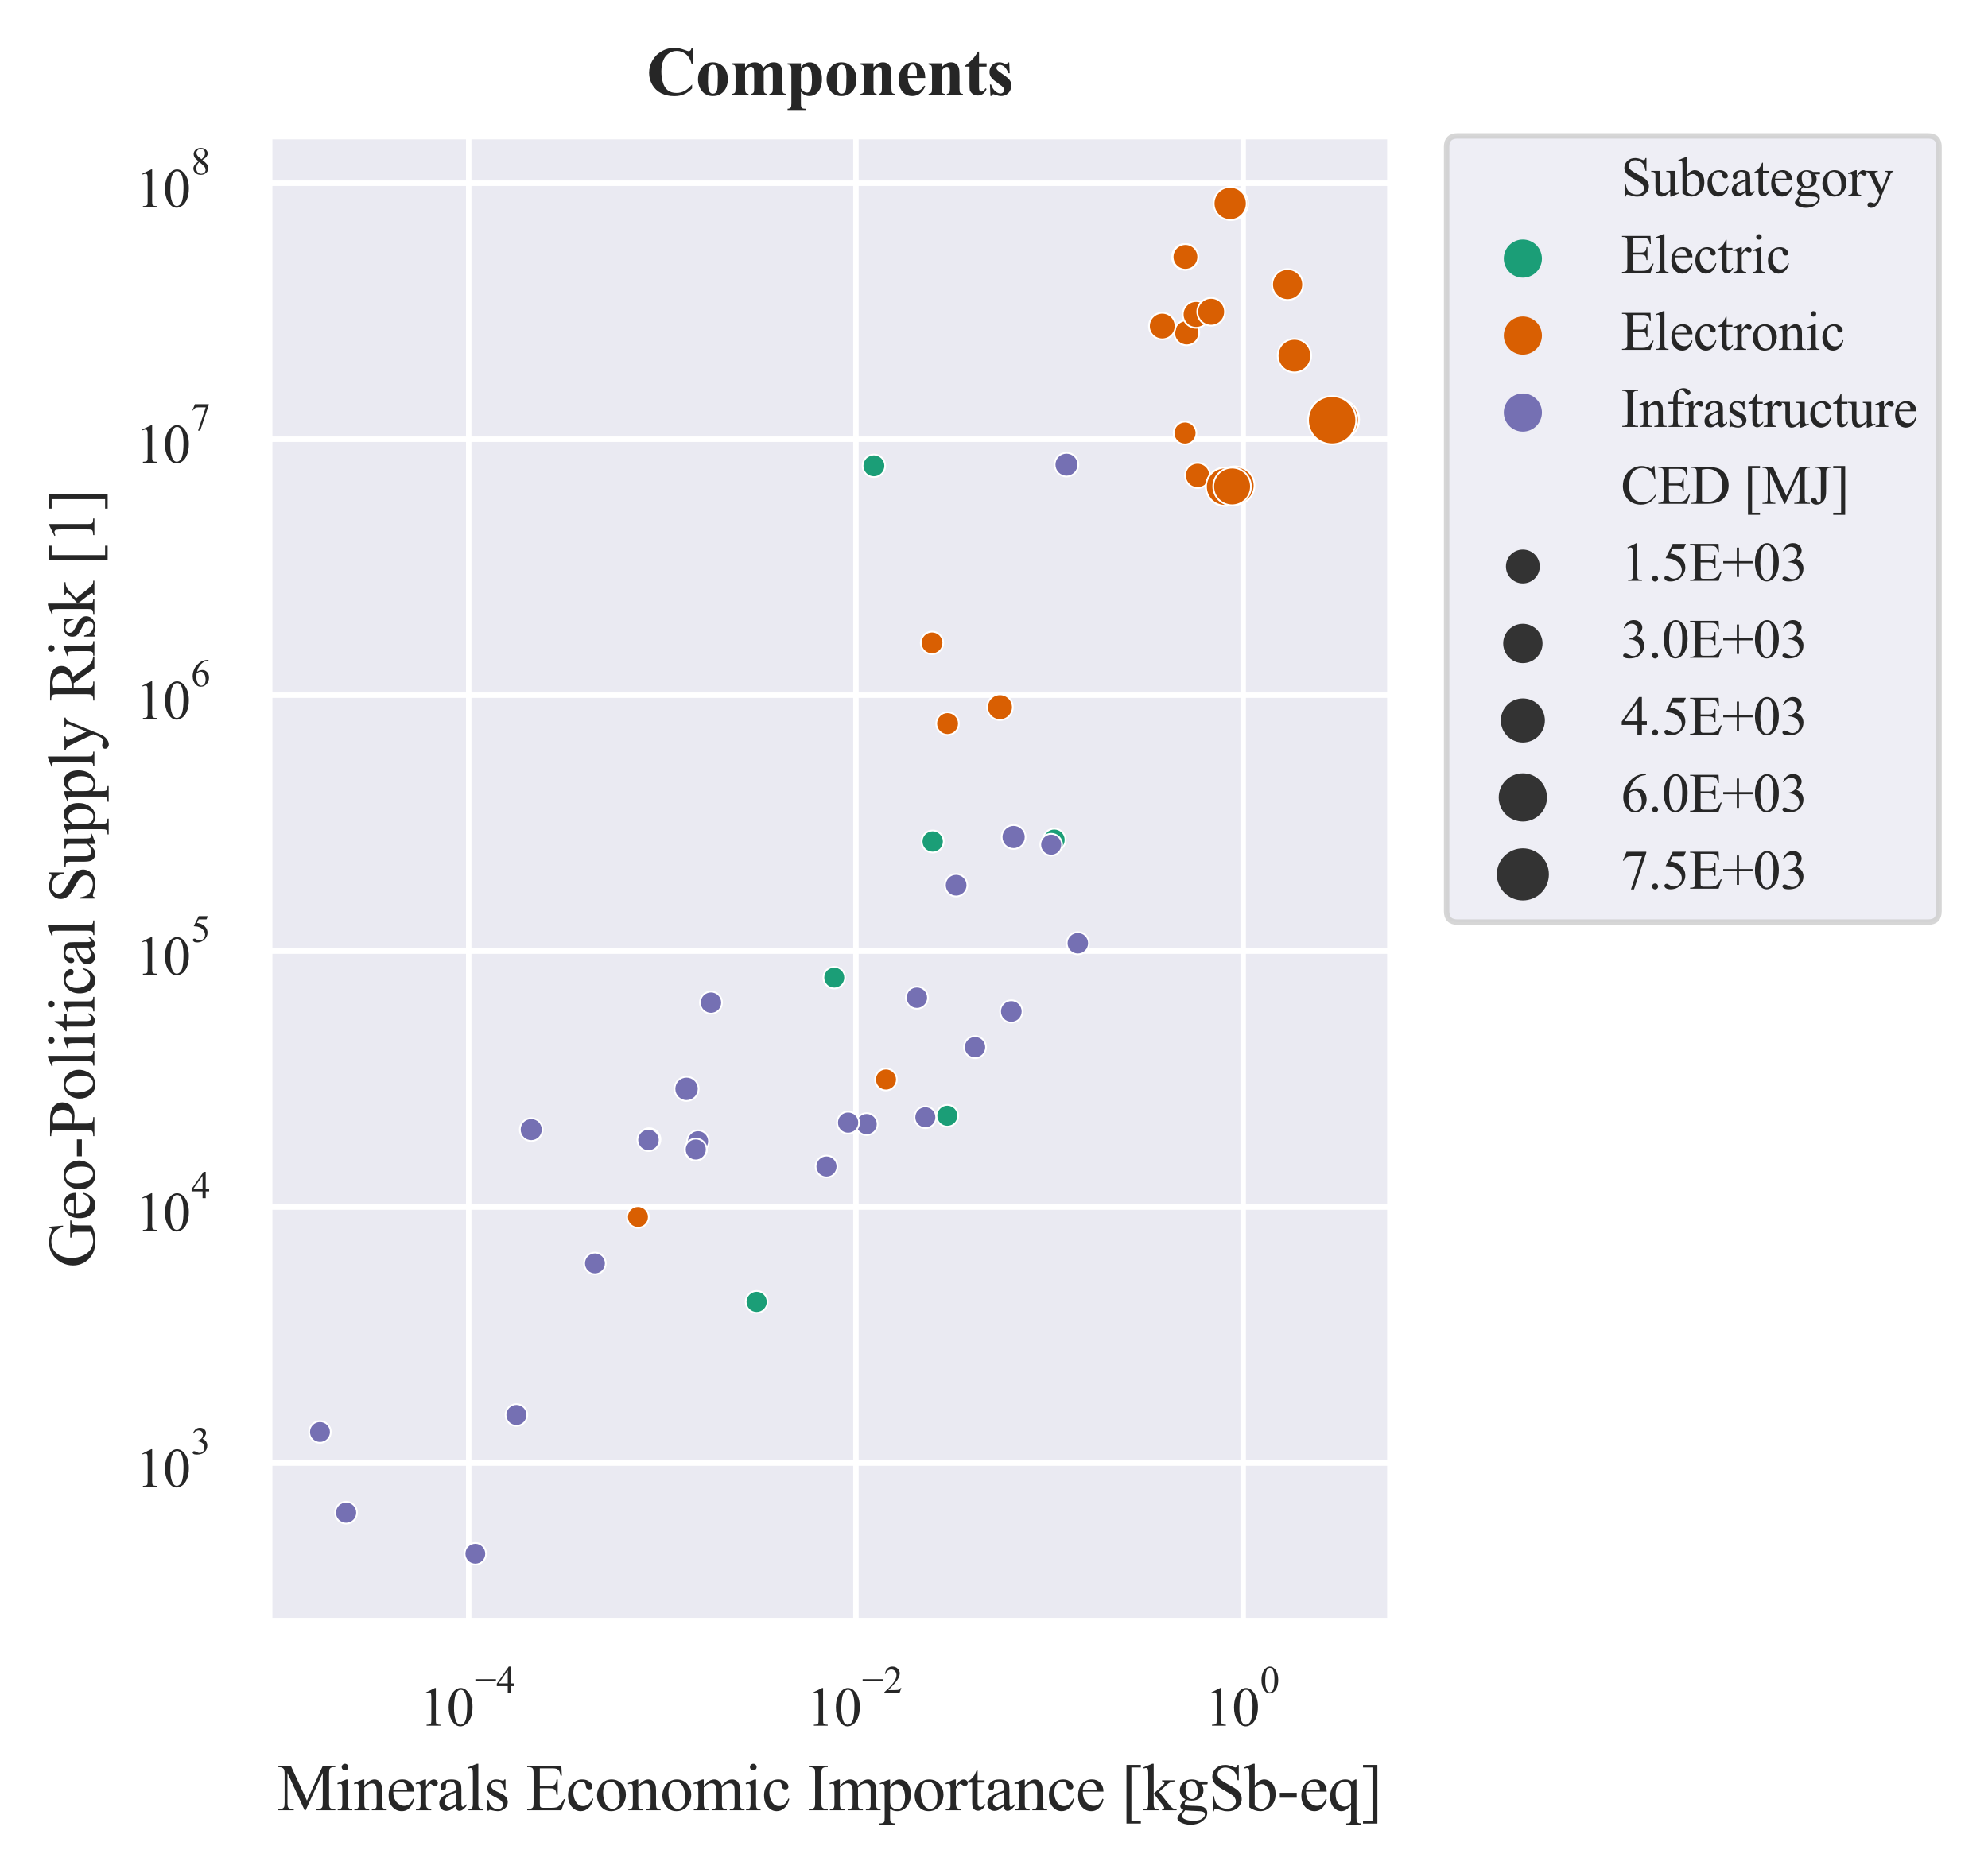<?xml version="1.0" encoding="utf-8" standalone="no"?>
<!DOCTYPE svg PUBLIC "-//W3C//DTD SVG 1.1//EN"
  "http://www.w3.org/Graphics/SVG/1.1/DTD/svg11.dtd">
<svg xmlns:xlink="http://www.w3.org/1999/xlink" width="292.051pt" height="275.277pt" viewBox="0 0 292.051 275.277" xmlns="http://www.w3.org/2000/svg" version="1.1">
 <defs>
  <style type="text/css">*{stroke-linejoin: round; stroke-linecap: butt}</style>
 </defs>
 <g id="figure_1">
  <g id="patch_1">
   <path d="M 0 275.277 
L 292.051 275.277 
L 292.051 0 
L 0 0 
z
" style="fill: #ffffff"/>
  </g>
  <g id="axes_1">
   <g id="patch_2">
    <path d="M 39.517 238.24 
L 204.281 238.24 
L 204.281 19.972 
L 39.517 19.972 
z
" style="fill: #eaeaf2"/>
   </g>
   <g id="matplotlib.axis_1">
    <g id="xtick_1">
     <g id="line2d_1">
      <path d="M 68.855 238.24 
L 68.855 19.972 
" clip-path="url(#p4da8fdce49)" style="fill: none; stroke: #ffffff; stroke-width: 0.8; stroke-linecap: round"/>
     </g>
     <g id="text_1">
      <!-- $\mathdefault{10^{-4}}$ -->
      <g style="fill: #262626" transform="translate(61.615 253.628) scale(0.08 -0.08)">
       <defs>
        <path id="TimesNewRomanPSMT-31" d="M 750 3822 
L 1781 4325 
L 1884 4325 
L 1884 747 
Q 1884 391 1914 303 
Q 1944 216 2037 169 
Q 2131 122 2419 116 
L 2419 0 
L 825 0 
L 825 116 
Q 1125 122 1212 167 
Q 1300 213 1334 289 
Q 1369 366 1369 747 
L 1369 3034 
Q 1369 3497 1338 3628 
Q 1316 3728 1258 3775 
Q 1200 3822 1119 3822 
Q 1003 3822 797 3725 
L 750 3822 
z
" transform="scale(0.016)"/>
        <path id="TimesNewRomanPSMT-30" d="M 231 2094 
Q 231 2819 450 3342 
Q 669 3866 1031 4122 
Q 1313 4325 1613 4325 
Q 2100 4325 2488 3828 
Q 2972 3213 2972 2159 
Q 2972 1422 2759 906 
Q 2547 391 2217 158 
Q 1888 -75 1581 -75 
Q 975 -75 572 641 
Q 231 1244 231 2094 
z
M 844 2016 
Q 844 1141 1059 588 
Q 1238 122 1591 122 
Q 1759 122 1940 273 
Q 2122 425 2216 781 
Q 2359 1319 2359 2297 
Q 2359 3022 2209 3506 
Q 2097 3866 1919 4016 
Q 1791 4119 1609 4119 
Q 1397 4119 1231 3928 
Q 1006 3669 925 3112 
Q 844 2556 844 2016 
z
" transform="scale(0.016)"/>
        <path id="TimesNewRomanPSMT-2212" d="M 3484 2000 
L 116 2000 
L 116 2256 
L 3484 2256 
L 3484 2000 
z
" transform="scale(0.016)"/>
        <path id="TimesNewRomanPSMT-34" d="M 2978 1563 
L 2978 1119 
L 2409 1119 
L 2409 0 
L 1894 0 
L 1894 1119 
L 100 1119 
L 100 1519 
L 2066 4325 
L 2409 4325 
L 2409 1563 
L 2978 1563 
z
M 1894 1563 
L 1894 3666 
L 406 1563 
L 1894 1563 
z
" transform="scale(0.016)"/>
       </defs>
       <use xlink:href="#TimesNewRomanPSMT-31" transform="translate(0 0.583)"/>
       <use xlink:href="#TimesNewRomanPSMT-30" transform="translate(50 0.583)"/>
       <use xlink:href="#TimesNewRomanPSMT-2212" transform="translate(101.503 60.695) scale(0.7)"/>
       <use xlink:href="#TimesNewRomanPSMT-34" transform="translate(140.98 60.695) scale(0.7)"/>
      </g>
     </g>
    </g>
    <g id="xtick_2">
     <g id="line2d_2">
      <path d="M 125.744 238.24 
L 125.744 19.972 
" clip-path="url(#p4da8fdce49)" style="fill: none; stroke: #ffffff; stroke-width: 0.8; stroke-linecap: round"/>
     </g>
     <g id="text_2">
      <!-- $\mathdefault{10^{-2}}$ -->
      <g style="fill: #262626" transform="translate(118.504 253.628) scale(0.08 -0.08)">
       <defs>
        <path id="TimesNewRomanPSMT-32" d="M 2934 816 
L 2638 0 
L 138 0 
L 138 116 
Q 1241 1122 1691 1759 
Q 2141 2397 2141 2925 
Q 2141 3328 1894 3587 
Q 1647 3847 1303 3847 
Q 991 3847 742 3664 
Q 494 3481 375 3128 
L 259 3128 
Q 338 3706 661 4015 
Q 984 4325 1469 4325 
Q 1984 4325 2329 3994 
Q 2675 3663 2675 3213 
Q 2675 2891 2525 2569 
Q 2294 2063 1775 1497 
Q 997 647 803 472 
L 1909 472 
Q 2247 472 2383 497 
Q 2519 522 2628 598 
Q 2738 675 2819 816 
L 2934 816 
z
" transform="scale(0.016)"/>
       </defs>
       <use xlink:href="#TimesNewRomanPSMT-31" transform="translate(0 0.583)"/>
       <use xlink:href="#TimesNewRomanPSMT-30" transform="translate(50 0.583)"/>
       <use xlink:href="#TimesNewRomanPSMT-2212" transform="translate(101.503 60.695) scale(0.7)"/>
       <use xlink:href="#TimesNewRomanPSMT-32" transform="translate(140.98 60.695) scale(0.7)"/>
      </g>
     </g>
    </g>
    <g id="xtick_3">
     <g id="line2d_3">
      <path d="M 182.632 238.24 
L 182.632 19.972 
" clip-path="url(#p4da8fdce49)" style="fill: none; stroke: #ffffff; stroke-width: 0.8; stroke-linecap: round"/>
     </g>
     <g id="text_3">
      <!-- $\mathdefault{10^{0}}$ -->
      <g style="fill: #262626" transform="translate(176.992 253.628) scale(0.08 -0.08)">
       <use xlink:href="#TimesNewRomanPSMT-31" transform="translate(0 0.583)"/>
       <use xlink:href="#TimesNewRomanPSMT-30" transform="translate(50 0.583)"/>
       <use xlink:href="#TimesNewRomanPSMT-30" transform="translate(101.503 60.695) scale(0.7)"/>
      </g>
     </g>
    </g>
    <g id="text_4">
     <!-- Minerals Economic Importance [kgSb-eq] -->
     <g style="fill: #262626" transform="translate(40.725 266.006) scale(0.096 -0.096)">
      <defs>
       <path id="TimesNewRomanPSMT-4d" d="M 2619 0 
L 981 3566 
L 981 734 
Q 981 344 1066 247 
Q 1181 116 1431 116 
L 1581 116 
L 1581 0 
L 106 0 
L 106 116 
L 256 116 
Q 525 116 638 278 
Q 706 378 706 734 
L 706 3503 
Q 706 3784 644 3909 
Q 600 4000 483 4061 
Q 366 4122 106 4122 
L 106 4238 
L 1306 4238 
L 2844 922 
L 4356 4238 
L 5556 4238 
L 5556 4122 
L 5409 4122 
Q 5138 4122 5025 3959 
Q 4956 3859 4956 3503 
L 4956 734 
Q 4956 344 5044 247 
Q 5159 116 5409 116 
L 5556 116 
L 5556 0 
L 3756 0 
L 3756 116 
L 3906 116 
Q 4178 116 4288 278 
Q 4356 378 4356 734 
L 4356 3566 
L 2722 0 
L 2619 0 
z
" transform="scale(0.016)"/>
       <path id="TimesNewRomanPSMT-69" d="M 928 4444 
Q 1059 4444 1151 4351 
Q 1244 4259 1244 4128 
Q 1244 3997 1151 3903 
Q 1059 3809 928 3809 
Q 797 3809 703 3903 
Q 609 3997 609 4128 
Q 609 4259 701 4351 
Q 794 4444 928 4444 
z
M 1188 2947 
L 1188 647 
Q 1188 378 1227 289 
Q 1266 200 1342 156 
Q 1419 113 1622 113 
L 1622 0 
L 231 0 
L 231 113 
Q 441 113 512 153 
Q 584 194 626 287 
Q 669 381 669 647 
L 669 1750 
Q 669 2216 641 2353 
Q 619 2453 572 2492 
Q 525 2531 444 2531 
Q 356 2531 231 2484 
L 188 2597 
L 1050 2947 
L 1188 2947 
z
" transform="scale(0.016)"/>
       <path id="TimesNewRomanPSMT-6e" d="M 1034 2341 
Q 1538 2947 1994 2947 
Q 2228 2947 2397 2830 
Q 2566 2713 2666 2444 
Q 2734 2256 2734 1869 
L 2734 647 
Q 2734 375 2778 278 
Q 2813 200 2889 156 
Q 2966 113 3172 113 
L 3172 0 
L 1756 0 
L 1756 113 
L 1816 113 
Q 2016 113 2095 173 
Q 2175 234 2206 353 
Q 2219 400 2219 647 
L 2219 1819 
Q 2219 2209 2117 2386 
Q 2016 2563 1775 2563 
Q 1403 2563 1034 2156 
L 1034 647 
Q 1034 356 1069 288 
Q 1113 197 1189 155 
Q 1266 113 1500 113 
L 1500 0 
L 84 0 
L 84 113 
L 147 113 
Q 366 113 442 223 
Q 519 334 519 647 
L 519 1709 
Q 519 2225 495 2337 
Q 472 2450 423 2490 
Q 375 2531 294 2531 
Q 206 2531 84 2484 
L 38 2597 
L 900 2947 
L 1034 2947 
L 1034 2341 
z
" transform="scale(0.016)"/>
       <path id="TimesNewRomanPSMT-65" d="M 681 1784 
Q 678 1147 991 784 
Q 1303 422 1725 422 
Q 2006 422 2214 576 
Q 2422 731 2563 1106 
L 2659 1044 
Q 2594 616 2278 264 
Q 1963 -88 1488 -88 
Q 972 -88 605 314 
Q 238 716 238 1394 
Q 238 2128 614 2539 
Q 991 2950 1559 2950 
Q 2041 2950 2350 2633 
Q 2659 2316 2659 1784 
L 681 1784 
z
M 681 1966 
L 2006 1966 
Q 1991 2241 1941 2353 
Q 1863 2528 1708 2628 
Q 1553 2728 1384 2728 
Q 1125 2728 920 2526 
Q 716 2325 681 1966 
z
" transform="scale(0.016)"/>
       <path id="TimesNewRomanPSMT-72" d="M 1038 2947 
L 1038 2303 
Q 1397 2947 1775 2947 
Q 1947 2947 2059 2842 
Q 2172 2738 2172 2600 
Q 2172 2478 2090 2393 
Q 2009 2309 1897 2309 
Q 1788 2309 1652 2417 
Q 1516 2525 1450 2525 
Q 1394 2525 1328 2463 
Q 1188 2334 1038 2041 
L 1038 669 
Q 1038 431 1097 309 
Q 1138 225 1241 169 
Q 1344 113 1538 113 
L 1538 0 
L 72 0 
L 72 113 
Q 291 113 397 181 
Q 475 231 506 341 
Q 522 394 522 644 
L 522 1753 
Q 522 2253 501 2348 
Q 481 2444 426 2487 
Q 372 2531 291 2531 
Q 194 2531 72 2484 
L 41 2597 
L 906 2947 
L 1038 2947 
z
" transform="scale(0.016)"/>
       <path id="TimesNewRomanPSMT-61" d="M 1822 413 
Q 1381 72 1269 19 
Q 1100 -59 909 -59 
Q 613 -59 420 144 
Q 228 347 228 678 
Q 228 888 322 1041 
Q 450 1253 767 1440 
Q 1084 1628 1822 1897 
L 1822 2009 
Q 1822 2438 1686 2597 
Q 1550 2756 1291 2756 
Q 1094 2756 978 2650 
Q 859 2544 859 2406 
L 866 2225 
Q 866 2081 792 2003 
Q 719 1925 600 1925 
Q 484 1925 411 2006 
Q 338 2088 338 2228 
Q 338 2497 613 2722 
Q 888 2947 1384 2947 
Q 1766 2947 2009 2819 
Q 2194 2722 2281 2516 
Q 2338 2381 2338 1966 
L 2338 994 
Q 2338 584 2353 492 
Q 2369 400 2405 369 
Q 2441 338 2488 338 
Q 2538 338 2575 359 
Q 2641 400 2828 588 
L 2828 413 
Q 2478 -56 2159 -56 
Q 2006 -56 1915 50 
Q 1825 156 1822 413 
z
M 1822 616 
L 1822 1706 
Q 1350 1519 1213 1441 
Q 966 1303 859 1153 
Q 753 1003 753 825 
Q 753 600 887 451 
Q 1022 303 1197 303 
Q 1434 303 1822 616 
z
" transform="scale(0.016)"/>
       <path id="TimesNewRomanPSMT-6c" d="M 1184 4444 
L 1184 647 
Q 1184 378 1223 290 
Q 1263 203 1344 158 
Q 1425 113 1647 113 
L 1647 0 
L 244 0 
L 244 113 
Q 441 113 512 153 
Q 584 194 625 287 
Q 666 381 666 647 
L 666 3247 
Q 666 3731 644 3842 
Q 622 3953 573 3993 
Q 525 4034 450 4034 
Q 369 4034 244 3984 
L 191 4094 
L 1044 4444 
L 1184 4444 
z
" transform="scale(0.016)"/>
       <path id="TimesNewRomanPSMT-73" d="M 2050 2947 
L 2050 1972 
L 1947 1972 
Q 1828 2431 1642 2597 
Q 1456 2763 1169 2763 
Q 950 2763 815 2647 
Q 681 2531 681 2391 
Q 681 2216 781 2091 
Q 878 1963 1175 1819 
L 1631 1597 
Q 2266 1288 2266 781 
Q 2266 391 1970 151 
Q 1675 -88 1309 -88 
Q 1047 -88 709 6 
Q 606 38 541 38 
Q 469 38 428 -44 
L 325 -44 
L 325 978 
L 428 978 
Q 516 541 762 319 
Q 1009 97 1316 97 
Q 1531 97 1667 223 
Q 1803 350 1803 528 
Q 1803 744 1651 891 
Q 1500 1038 1047 1263 
Q 594 1488 453 1669 
Q 313 1847 313 2119 
Q 313 2472 555 2709 
Q 797 2947 1181 2947 
Q 1350 2947 1591 2875 
Q 1750 2828 1803 2828 
Q 1853 2828 1881 2850 
Q 1909 2872 1947 2947 
L 2050 2947 
z
" transform="scale(0.016)"/>
       <path id="TimesNewRomanPSMT-20" transform="scale(0.016)"/>
       <path id="TimesNewRomanPSMT-45" d="M 1338 4006 
L 1338 2331 
L 2269 2331 
Q 2631 2331 2753 2441 
Q 2916 2584 2934 2947 
L 3050 2947 
L 3050 1472 
L 2934 1472 
Q 2891 1781 2847 1869 
Q 2791 1978 2662 2040 
Q 2534 2103 2269 2103 
L 1338 2103 
L 1338 706 
Q 1338 425 1363 364 
Q 1388 303 1450 267 
Q 1513 231 1688 231 
L 2406 231 
Q 2766 231 2928 281 
Q 3091 331 3241 478 
Q 3434 672 3638 1063 
L 3763 1063 
L 3397 0 
L 131 0 
L 131 116 
L 281 116 
Q 431 116 566 188 
Q 666 238 702 338 
Q 738 438 738 747 
L 738 3500 
Q 738 3903 656 3997 
Q 544 4122 281 4122 
L 131 4122 
L 131 4238 
L 3397 4238 
L 3444 3309 
L 3322 3309 
Q 3256 3644 3176 3769 
Q 3097 3894 2941 3959 
Q 2816 4006 2500 4006 
L 1338 4006 
z
" transform="scale(0.016)"/>
       <path id="TimesNewRomanPSMT-63" d="M 2631 1088 
Q 2516 522 2178 217 
Q 1841 -88 1431 -88 
Q 944 -88 581 321 
Q 219 731 219 1428 
Q 219 2103 620 2525 
Q 1022 2947 1584 2947 
Q 2006 2947 2278 2723 
Q 2550 2500 2550 2259 
Q 2550 2141 2473 2067 
Q 2397 1994 2259 1994 
Q 2075 1994 1981 2113 
Q 1928 2178 1911 2362 
Q 1894 2547 1784 2644 
Q 1675 2738 1481 2738 
Q 1169 2738 978 2506 
Q 725 2200 725 1697 
Q 725 1184 976 792 
Q 1228 400 1656 400 
Q 1963 400 2206 609 
Q 2378 753 2541 1131 
L 2631 1088 
z
" transform="scale(0.016)"/>
       <path id="TimesNewRomanPSMT-6f" d="M 1600 2947 
Q 2250 2947 2644 2453 
Q 2978 2031 2978 1484 
Q 2978 1100 2793 706 
Q 2609 313 2286 112 
Q 1963 -88 1566 -88 
Q 919 -88 538 428 
Q 216 863 216 1403 
Q 216 1797 411 2186 
Q 606 2575 925 2761 
Q 1244 2947 1600 2947 
z
M 1503 2744 
Q 1338 2744 1170 2645 
Q 1003 2547 900 2300 
Q 797 2053 797 1666 
Q 797 1041 1045 587 
Q 1294 134 1700 134 
Q 2003 134 2200 384 
Q 2397 634 2397 1244 
Q 2397 2006 2069 2444 
Q 1847 2744 1503 2744 
z
" transform="scale(0.016)"/>
       <path id="TimesNewRomanPSMT-6d" d="M 1050 2338 
Q 1363 2650 1419 2697 
Q 1559 2816 1721 2881 
Q 1884 2947 2044 2947 
Q 2313 2947 2506 2790 
Q 2700 2634 2766 2338 
Q 3088 2713 3309 2830 
Q 3531 2947 3766 2947 
Q 3994 2947 4170 2830 
Q 4347 2713 4450 2447 
Q 4519 2266 4519 1878 
L 4519 647 
Q 4519 378 4559 278 
Q 4591 209 4675 161 
Q 4759 113 4950 113 
L 4950 0 
L 3538 0 
L 3538 113 
L 3597 113 
Q 3781 113 3884 184 
Q 3956 234 3988 344 
Q 4000 397 4000 647 
L 4000 1878 
Q 4000 2228 3916 2372 
Q 3794 2572 3525 2572 
Q 3359 2572 3192 2489 
Q 3025 2406 2788 2181 
L 2781 2147 
L 2788 2013 
L 2788 647 
Q 2788 353 2820 281 
Q 2853 209 2943 161 
Q 3034 113 3253 113 
L 3253 0 
L 1806 0 
L 1806 113 
Q 2044 113 2133 169 
Q 2222 225 2256 338 
Q 2272 391 2272 647 
L 2272 1878 
Q 2272 2228 2169 2381 
Q 2031 2581 1784 2581 
Q 1616 2581 1450 2491 
Q 1191 2353 1050 2181 
L 1050 647 
Q 1050 366 1089 281 
Q 1128 197 1204 155 
Q 1281 113 1516 113 
L 1516 0 
L 100 0 
L 100 113 
Q 297 113 375 155 
Q 453 197 493 289 
Q 534 381 534 647 
L 534 1741 
Q 534 2213 506 2350 
Q 484 2453 437 2492 
Q 391 2531 309 2531 
Q 222 2531 100 2484 
L 53 2597 
L 916 2947 
L 1050 2947 
L 1050 2338 
z
" transform="scale(0.016)"/>
       <path id="TimesNewRomanPSMT-49" d="M 1975 116 
L 1975 0 
L 159 0 
L 159 116 
L 309 116 
Q 572 116 691 269 
Q 766 369 766 750 
L 766 3488 
Q 766 3809 725 3913 
Q 694 3991 597 4047 
Q 459 4122 309 4122 
L 159 4122 
L 159 4238 
L 1975 4238 
L 1975 4122 
L 1822 4122 
Q 1563 4122 1444 3969 
Q 1366 3869 1366 3488 
L 1366 750 
Q 1366 428 1406 325 
Q 1438 247 1538 191 
Q 1672 116 1822 116 
L 1975 116 
z
" transform="scale(0.016)"/>
       <path id="TimesNewRomanPSMT-70" d="M -6 2578 
L 875 2934 
L 994 2934 
L 994 2266 
Q 1216 2644 1439 2795 
Q 1663 2947 1909 2947 
Q 2341 2947 2628 2609 
Q 2981 2197 2981 1534 
Q 2981 794 2556 309 
Q 2206 -88 1675 -88 
Q 1444 -88 1275 -22 
Q 1150 25 994 166 
L 994 -706 
Q 994 -1000 1030 -1079 
Q 1066 -1159 1155 -1206 
Q 1244 -1253 1478 -1253 
L 1478 -1369 
L -22 -1369 
L -22 -1253 
L 56 -1253 
Q 228 -1256 350 -1188 
Q 409 -1153 442 -1076 
Q 475 -1000 475 -688 
L 475 2019 
Q 475 2297 450 2372 
Q 425 2447 370 2484 
Q 316 2522 222 2522 
Q 147 2522 31 2478 
L -6 2578 
z
M 994 2081 
L 994 1013 
Q 994 666 1022 556 
Q 1066 375 1236 237 
Q 1406 100 1666 100 
Q 1978 100 2172 344 
Q 2425 663 2425 1241 
Q 2425 1897 2138 2250 
Q 1938 2494 1663 2494 
Q 1513 2494 1366 2419 
Q 1253 2363 994 2081 
z
" transform="scale(0.016)"/>
       <path id="TimesNewRomanPSMT-74" d="M 1031 3803 
L 1031 2863 
L 1700 2863 
L 1700 2644 
L 1031 2644 
L 1031 788 
Q 1031 509 1111 412 
Q 1191 316 1316 316 
Q 1419 316 1516 380 
Q 1613 444 1666 569 
L 1788 569 
Q 1678 263 1478 108 
Q 1278 -47 1066 -47 
Q 922 -47 784 33 
Q 647 113 581 261 
Q 516 409 516 719 
L 516 2644 
L 63 2644 
L 63 2747 
Q 234 2816 414 2980 
Q 594 3144 734 3369 
Q 806 3488 934 3803 
L 1031 3803 
z
" transform="scale(0.016)"/>
       <path id="TimesNewRomanPSMT-5b" d="M 1900 -1269 
L 525 -1269 
L 525 4334 
L 1900 4334 
L 1900 4088 
L 994 4088 
L 994 -1025 
L 1900 -1025 
L 1900 -1269 
z
" transform="scale(0.016)"/>
       <path id="TimesNewRomanPSMT-6b" d="M 1047 4444 
L 1047 1597 
L 1775 2259 
Q 2006 2472 2044 2528 
Q 2069 2566 2069 2603 
Q 2069 2666 2017 2711 
Q 1966 2756 1847 2763 
L 1847 2863 
L 3091 2863 
L 3091 2763 
Q 2834 2756 2664 2684 
Q 2494 2613 2291 2428 
L 1556 1750 
L 2291 822 
Q 2597 438 2703 334 
Q 2853 188 2966 144 
Q 3044 113 3238 113 
L 3238 0 
L 1847 0 
L 1847 113 
Q 1966 116 2008 148 
Q 2050 181 2050 241 
Q 2050 313 1925 472 
L 1047 1594 
L 1047 644 
Q 1047 366 1086 278 
Q 1125 191 1197 153 
Q 1269 116 1509 113 
L 1509 0 
L 53 0 
L 53 113 
Q 272 113 381 166 
Q 447 200 481 272 
Q 528 375 528 628 
L 528 3234 
Q 528 3731 506 3842 
Q 484 3953 434 3995 
Q 384 4038 303 4038 
Q 238 4038 106 3984 
L 53 4094 
L 903 4444 
L 1047 4444 
z
" transform="scale(0.016)"/>
       <path id="TimesNewRomanPSMT-67" d="M 966 1044 
Q 703 1172 562 1401 
Q 422 1631 422 1909 
Q 422 2334 742 2640 
Q 1063 2947 1563 2947 
Q 1972 2947 2272 2747 
L 2878 2747 
Q 3013 2747 3034 2739 
Q 3056 2731 3066 2713 
Q 3084 2684 3084 2613 
Q 3084 2531 3069 2500 
Q 3059 2484 3036 2475 
Q 3013 2466 2878 2466 
L 2506 2466 
Q 2681 2241 2681 1891 
Q 2681 1491 2375 1206 
Q 2069 922 1553 922 
Q 1341 922 1119 984 
Q 981 866 932 777 
Q 884 688 884 625 
Q 884 572 936 522 
Q 988 472 1138 450 
Q 1225 438 1575 428 
Q 2219 413 2409 384 
Q 2700 344 2873 169 
Q 3047 -6 3047 -263 
Q 3047 -616 2716 -925 
Q 2228 -1381 1444 -1381 
Q 841 -1381 425 -1109 
Q 191 -953 191 -784 
Q 191 -709 225 -634 
Q 278 -519 444 -313 
Q 466 -284 763 25 
Q 600 122 533 198 
Q 466 275 466 372 
Q 466 481 555 628 
Q 644 775 966 1044 
z
M 1509 2797 
Q 1278 2797 1122 2612 
Q 966 2428 966 2047 
Q 966 1553 1178 1281 
Q 1341 1075 1591 1075 
Q 1828 1075 1981 1253 
Q 2134 1431 2134 1813 
Q 2134 2309 1919 2591 
Q 1759 2797 1509 2797 
z
M 934 0 
Q 788 -159 713 -296 
Q 638 -434 638 -550 
Q 638 -700 819 -813 
Q 1131 -1006 1722 -1006 
Q 2284 -1006 2551 -807 
Q 2819 -609 2819 -384 
Q 2819 -222 2659 -153 
Q 2497 -84 2016 -72 
Q 1313 -53 934 0 
z
" transform="scale(0.016)"/>
       <path id="TimesNewRomanPSMT-53" d="M 2934 4334 
L 2934 2869 
L 2819 2869 
Q 2763 3291 2617 3541 
Q 2472 3791 2203 3937 
Q 1934 4084 1647 4084 
Q 1322 4084 1109 3886 
Q 897 3688 897 3434 
Q 897 3241 1031 3081 
Q 1225 2847 1953 2456 
Q 2547 2138 2764 1967 
Q 2981 1797 3098 1565 
Q 3216 1334 3216 1081 
Q 3216 600 2842 251 
Q 2469 -97 1881 -97 
Q 1697 -97 1534 -69 
Q 1438 -53 1133 45 
Q 828 144 747 144 
Q 669 144 623 97 
Q 578 50 556 -97 
L 441 -97 
L 441 1356 
L 556 1356 
Q 638 900 775 673 
Q 913 447 1195 297 
Q 1478 147 1816 147 
Q 2206 147 2432 353 
Q 2659 559 2659 841 
Q 2659 997 2573 1156 
Q 2488 1316 2306 1453 
Q 2184 1547 1640 1851 
Q 1097 2156 867 2337 
Q 638 2519 519 2737 
Q 400 2956 400 3219 
Q 400 3675 750 4004 
Q 1100 4334 1641 4334 
Q 1978 4334 2356 4169 
Q 2531 4091 2603 4091 
Q 2684 4091 2736 4139 
Q 2788 4188 2819 4334 
L 2934 4334 
z
" transform="scale(0.016)"/>
       <path id="TimesNewRomanPSMT-62" d="M 984 2369 
Q 1400 2947 1881 2947 
Q 2322 2947 2650 2570 
Q 2978 2194 2978 1541 
Q 2978 778 2472 313 
Q 2038 -88 1503 -88 
Q 1253 -88 995 3 
Q 738 94 469 275 
L 469 3241 
Q 469 3728 445 3840 
Q 422 3953 372 3993 
Q 322 4034 247 4034 
Q 159 4034 28 3984 
L -16 4094 
L 844 4444 
L 984 4444 
L 984 2369 
z
M 984 2169 
L 984 456 
Q 1144 300 1314 220 
Q 1484 141 1663 141 
Q 1947 141 2192 453 
Q 2438 766 2438 1363 
Q 2438 1913 2192 2208 
Q 1947 2503 1634 2503 
Q 1469 2503 1303 2419 
Q 1178 2356 984 2169 
z
" transform="scale(0.016)"/>
       <path id="TimesNewRomanPSMT-2d" d="M 259 1672 
L 1875 1672 
L 1875 1200 
L 259 1200 
L 259 1672 
z
" transform="scale(0.016)"/>
       <path id="TimesNewRomanPSMT-71" d="M 2734 2947 
L 2734 -734 
Q 2734 -1009 2771 -1087 
Q 2809 -1166 2889 -1209 
Q 2969 -1253 3200 -1253 
L 3200 -1369 
L 1756 -1369 
L 1756 -1253 
L 1816 -1253 
Q 1991 -1253 2081 -1203 
Q 2144 -1169 2181 -1080 
Q 2219 -991 2219 -734 
L 2219 497 
Q 1934 159 1721 35 
Q 1509 -88 1281 -88 
Q 866 -88 539 290 
Q 213 669 213 1303 
Q 213 2031 644 2489 
Q 1075 2947 1684 2947 
Q 1863 2947 2013 2897 
Q 2163 2847 2281 2747 
Q 2463 2834 2628 2947 
L 2734 2947 
z
M 2219 694 
L 2219 2038 
Q 2219 2272 2158 2406 
Q 2097 2541 1940 2634 
Q 1784 2728 1588 2728 
Q 1238 2728 988 2431 
Q 738 2134 738 1531 
Q 738 953 992 653 
Q 1247 353 1606 353 
Q 1791 353 1934 433 
Q 2078 513 2219 694 
z
" transform="scale(0.016)"/>
       <path id="TimesNewRomanPSMT-5d" d="M 234 4334 
L 1609 4334 
L 1609 -1272 
L 234 -1272 
L 234 -1025 
L 1141 -1025 
L 1141 4088 
L 234 4088 
L 234 4334 
z
" transform="scale(0.016)"/>
      </defs>
      <use xlink:href="#TimesNewRomanPSMT-4d"/>
      <use xlink:href="#TimesNewRomanPSMT-69" x="88.916"/>
      <use xlink:href="#TimesNewRomanPSMT-6e" x="116.699"/>
      <use xlink:href="#TimesNewRomanPSMT-65" x="166.699"/>
      <use xlink:href="#TimesNewRomanPSMT-72" x="211.084"/>
      <use xlink:href="#TimesNewRomanPSMT-61" x="244.385"/>
      <use xlink:href="#TimesNewRomanPSMT-6c" x="288.77"/>
      <use xlink:href="#TimesNewRomanPSMT-73" x="316.553"/>
      <use xlink:href="#TimesNewRomanPSMT-20" x="355.469"/>
      <use xlink:href="#TimesNewRomanPSMT-45" x="380.469"/>
      <use xlink:href="#TimesNewRomanPSMT-63" x="441.553"/>
      <use xlink:href="#TimesNewRomanPSMT-6f" x="485.938"/>
      <use xlink:href="#TimesNewRomanPSMT-6e" x="535.938"/>
      <use xlink:href="#TimesNewRomanPSMT-6f" x="585.938"/>
      <use xlink:href="#TimesNewRomanPSMT-6d" x="635.938"/>
      <use xlink:href="#TimesNewRomanPSMT-69" x="713.721"/>
      <use xlink:href="#TimesNewRomanPSMT-63" x="741.504"/>
      <use xlink:href="#TimesNewRomanPSMT-20" x="785.889"/>
      <use xlink:href="#TimesNewRomanPSMT-49" x="810.889"/>
      <use xlink:href="#TimesNewRomanPSMT-6d" x="844.189"/>
      <use xlink:href="#TimesNewRomanPSMT-70" x="921.973"/>
      <use xlink:href="#TimesNewRomanPSMT-6f" x="971.973"/>
      <use xlink:href="#TimesNewRomanPSMT-72" x="1021.973"/>
      <use xlink:href="#TimesNewRomanPSMT-74" x="1055.273"/>
      <use xlink:href="#TimesNewRomanPSMT-61" x="1083.057"/>
      <use xlink:href="#TimesNewRomanPSMT-6e" x="1127.441"/>
      <use xlink:href="#TimesNewRomanPSMT-63" x="1177.441"/>
      <use xlink:href="#TimesNewRomanPSMT-65" x="1221.826"/>
      <use xlink:href="#TimesNewRomanPSMT-20" x="1266.211"/>
      <use xlink:href="#TimesNewRomanPSMT-5b" x="1291.211"/>
      <use xlink:href="#TimesNewRomanPSMT-6b" x="1324.512"/>
      <use xlink:href="#TimesNewRomanPSMT-67" x="1374.512"/>
      <use xlink:href="#TimesNewRomanPSMT-53" x="1424.512"/>
      <use xlink:href="#TimesNewRomanPSMT-62" x="1480.127"/>
      <use xlink:href="#TimesNewRomanPSMT-2d" x="1530.127"/>
      <use xlink:href="#TimesNewRomanPSMT-65" x="1563.428"/>
      <use xlink:href="#TimesNewRomanPSMT-71" x="1607.812"/>
      <use xlink:href="#TimesNewRomanPSMT-5d" x="1657.812"/>
     </g>
    </g>
   </g>
   <g id="matplotlib.axis_2">
    <g id="ytick_1">
     <g id="line2d_4">
      <path d="M 39.517 214.994 
L 204.281 214.994 
" clip-path="url(#p4da8fdce49)" style="fill: none; stroke: #ffffff; stroke-width: 0.8; stroke-linecap: round"/>
     </g>
     <g id="text_5">
      <!-- $\mathdefault{10^{3}}$ -->
      <g style="fill: #262626" transform="translate(19.938 218.538) scale(0.08 -0.08)">
       <defs>
        <path id="TimesNewRomanPSMT-33" d="M 325 3431 
Q 506 3859 782 4092 
Q 1059 4325 1472 4325 
Q 1981 4325 2253 3994 
Q 2459 3747 2459 3466 
Q 2459 3003 1878 2509 
Q 2269 2356 2469 2072 
Q 2669 1788 2669 1403 
Q 2669 853 2319 450 
Q 1863 -75 997 -75 
Q 569 -75 414 31 
Q 259 138 259 259 
Q 259 350 332 419 
Q 406 488 509 488 
Q 588 488 669 463 
Q 722 447 909 348 
Q 1097 250 1169 231 
Q 1284 197 1416 197 
Q 1734 197 1970 444 
Q 2206 691 2206 1028 
Q 2206 1275 2097 1509 
Q 2016 1684 1919 1775 
Q 1784 1900 1550 2001 
Q 1316 2103 1072 2103 
L 972 2103 
L 972 2197 
Q 1219 2228 1467 2375 
Q 1716 2522 1828 2728 
Q 1941 2934 1941 3181 
Q 1941 3503 1739 3701 
Q 1538 3900 1238 3900 
Q 753 3900 428 3381 
L 325 3431 
z
" transform="scale(0.016)"/>
       </defs>
       <use xlink:href="#TimesNewRomanPSMT-31" transform="translate(0 0.583)"/>
       <use xlink:href="#TimesNewRomanPSMT-30" transform="translate(50 0.583)"/>
       <use xlink:href="#TimesNewRomanPSMT-33" transform="translate(101.503 60.695) scale(0.7)"/>
      </g>
     </g>
    </g>
    <g id="ytick_2">
     <g id="line2d_5">
      <path d="M 39.517 177.381 
L 204.281 177.381 
" clip-path="url(#p4da8fdce49)" style="fill: none; stroke: #ffffff; stroke-width: 0.8; stroke-linecap: round"/>
     </g>
     <g id="text_6">
      <!-- $\mathdefault{10^{4}}$ -->
      <g style="fill: #262626" transform="translate(19.938 180.925) scale(0.08 -0.08)">
       <use xlink:href="#TimesNewRomanPSMT-31" transform="translate(0 0.583)"/>
       <use xlink:href="#TimesNewRomanPSMT-30" transform="translate(50 0.583)"/>
       <use xlink:href="#TimesNewRomanPSMT-34" transform="translate(101.503 60.695) scale(0.7)"/>
      </g>
     </g>
    </g>
    <g id="ytick_3">
     <g id="line2d_6">
      <path d="M 39.517 139.768 
L 204.281 139.768 
" clip-path="url(#p4da8fdce49)" style="fill: none; stroke: #ffffff; stroke-width: 0.8; stroke-linecap: round"/>
     </g>
     <g id="text_7">
      <!-- $\mathdefault{10^{5}}$ -->
      <g style="fill: #262626" transform="translate(19.938 143.273) scale(0.08 -0.08)">
       <defs>
        <path id="TimesNewRomanPSMT-35" d="M 2778 4238 
L 2534 3706 
L 1259 3706 
L 981 3138 
Q 1809 3016 2294 2522 
Q 2709 2097 2709 1522 
Q 2709 1188 2573 903 
Q 2438 619 2231 419 
Q 2025 219 1772 97 
Q 1413 -75 1034 -75 
Q 653 -75 479 54 
Q 306 184 306 341 
Q 306 428 378 495 
Q 450 563 559 563 
Q 641 563 702 538 
Q 763 513 909 409 
Q 1144 247 1384 247 
Q 1750 247 2026 523 
Q 2303 800 2303 1197 
Q 2303 1581 2056 1914 
Q 1809 2247 1375 2428 
Q 1034 2569 447 2591 
L 1259 4238 
L 2778 4238 
z
" transform="scale(0.016)"/>
       </defs>
       <use xlink:href="#TimesNewRomanPSMT-31" transform="translate(0 0.534)"/>
       <use xlink:href="#TimesNewRomanPSMT-30" transform="translate(50 0.534)"/>
       <use xlink:href="#TimesNewRomanPSMT-35" transform="translate(101.503 60.647) scale(0.7)"/>
      </g>
     </g>
    </g>
    <g id="ytick_4">
     <g id="line2d_7">
      <path d="M 39.517 102.155 
L 204.281 102.155 
" clip-path="url(#p4da8fdce49)" style="fill: none; stroke: #ffffff; stroke-width: 0.8; stroke-linecap: round"/>
     </g>
     <g id="text_8">
      <!-- $\mathdefault{10^{6}}$ -->
      <g style="fill: #262626" transform="translate(19.938 105.7) scale(0.08 -0.08)">
       <defs>
        <path id="TimesNewRomanPSMT-36" d="M 2869 4325 
L 2869 4209 
Q 2456 4169 2195 4045 
Q 1934 3922 1679 3669 
Q 1425 3416 1258 3105 
Q 1091 2794 978 2366 
Q 1428 2675 1881 2675 
Q 2316 2675 2634 2325 
Q 2953 1975 2953 1425 
Q 2953 894 2631 456 
Q 2244 -75 1606 -75 
Q 1172 -75 869 213 
Q 275 772 275 1663 
Q 275 2231 503 2743 
Q 731 3256 1154 3653 
Q 1578 4050 1965 4187 
Q 2353 4325 2688 4325 
L 2869 4325 
z
M 925 2138 
Q 869 1716 869 1456 
Q 869 1156 980 804 
Q 1091 453 1309 247 
Q 1469 100 1697 100 
Q 1969 100 2183 356 
Q 2397 613 2397 1088 
Q 2397 1622 2184 2012 
Q 1972 2403 1581 2403 
Q 1463 2403 1327 2353 
Q 1191 2303 925 2138 
z
" transform="scale(0.016)"/>
       </defs>
       <use xlink:href="#TimesNewRomanPSMT-31" transform="translate(0 0.583)"/>
       <use xlink:href="#TimesNewRomanPSMT-30" transform="translate(50 0.583)"/>
       <use xlink:href="#TimesNewRomanPSMT-36" transform="translate(101.503 60.695) scale(0.7)"/>
      </g>
     </g>
    </g>
    <g id="ytick_5">
     <g id="line2d_8">
      <path d="M 39.517 64.543 
L 204.281 64.543 
" clip-path="url(#p4da8fdce49)" style="fill: none; stroke: #ffffff; stroke-width: 0.8; stroke-linecap: round"/>
     </g>
     <g id="text_9">
      <!-- $\mathdefault{10^{7}}$ -->
      <g style="fill: #262626" transform="translate(19.938 68.047) scale(0.08 -0.08)">
       <defs>
        <path id="TimesNewRomanPSMT-37" d="M 644 4238 
L 2916 4238 
L 2916 4119 
L 1503 -88 
L 1153 -88 
L 2419 3728 
L 1253 3728 
Q 900 3728 750 3644 
Q 488 3500 328 3200 
L 238 3234 
L 644 4238 
z
" transform="scale(0.016)"/>
       </defs>
       <use xlink:href="#TimesNewRomanPSMT-31" transform="translate(0 0.534)"/>
       <use xlink:href="#TimesNewRomanPSMT-30" transform="translate(50 0.534)"/>
       <use xlink:href="#TimesNewRomanPSMT-37" transform="translate(101.503 60.647) scale(0.7)"/>
      </g>
     </g>
    </g>
    <g id="ytick_6">
     <g id="line2d_9">
      <path d="M 39.517 26.93 
L 204.281 26.93 
" clip-path="url(#p4da8fdce49)" style="fill: none; stroke: #ffffff; stroke-width: 0.8; stroke-linecap: round"/>
     </g>
     <g id="text_10">
      <!-- $\mathdefault{10^{8}}$ -->
      <g style="fill: #262626" transform="translate(19.938 30.474) scale(0.08 -0.08)">
       <defs>
        <path id="TimesNewRomanPSMT-38" d="M 1228 2134 
Q 725 2547 579 2797 
Q 434 3047 434 3316 
Q 434 3728 753 4026 
Q 1072 4325 1600 4325 
Q 2113 4325 2425 4047 
Q 2738 3769 2738 3413 
Q 2738 3175 2569 2928 
Q 2400 2681 1866 2347 
Q 2416 1922 2594 1678 
Q 2831 1359 2831 1006 
Q 2831 559 2490 242 
Q 2150 -75 1597 -75 
Q 994 -75 656 303 
Q 388 606 388 966 
Q 388 1247 577 1523 
Q 766 1800 1228 2134 
z
M 1719 2469 
Q 2094 2806 2194 3001 
Q 2294 3197 2294 3444 
Q 2294 3772 2109 3958 
Q 1925 4144 1606 4144 
Q 1288 4144 1088 3959 
Q 888 3775 888 3528 
Q 888 3366 970 3203 
Q 1053 3041 1206 2894 
L 1719 2469 
z
M 1375 2016 
Q 1116 1797 991 1539 
Q 866 1281 866 981 
Q 866 578 1086 336 
Q 1306 94 1647 94 
Q 1984 94 2187 284 
Q 2391 475 2391 747 
Q 2391 972 2272 1150 
Q 2050 1481 1375 2016 
z
" transform="scale(0.016)"/>
       </defs>
       <use xlink:href="#TimesNewRomanPSMT-31" transform="translate(0 0.583)"/>
       <use xlink:href="#TimesNewRomanPSMT-30" transform="translate(50 0.583)"/>
       <use xlink:href="#TimesNewRomanPSMT-38" transform="translate(101.503 60.695) scale(0.7)"/>
      </g>
     </g>
    </g>
    <g id="ytick_7"/>
    <g id="ytick_8"/>
    <g id="ytick_9"/>
    <g id="ytick_10"/>
    <g id="ytick_11"/>
    <g id="ytick_12"/>
    <g id="ytick_13"/>
    <g id="ytick_14"/>
    <g id="ytick_15"/>
    <g id="ytick_16"/>
    <g id="ytick_17"/>
    <g id="ytick_18"/>
    <g id="ytick_19"/>
    <g id="ytick_20"/>
    <g id="ytick_21"/>
    <g id="ytick_22"/>
    <g id="ytick_23"/>
    <g id="ytick_24"/>
    <g id="ytick_25"/>
    <g id="ytick_26"/>
    <g id="ytick_27"/>
    <g id="ytick_28"/>
    <g id="ytick_29"/>
    <g id="ytick_30"/>
    <g id="ytick_31"/>
    <g id="ytick_32"/>
    <g id="ytick_33"/>
    <g id="ytick_34"/>
    <g id="ytick_35"/>
    <g id="ytick_36"/>
    <g id="ytick_37"/>
    <g id="ytick_38"/>
    <g id="ytick_39"/>
    <g id="ytick_40"/>
    <g id="ytick_41"/>
    <g id="ytick_42"/>
    <g id="ytick_43"/>
    <g id="ytick_44"/>
    <g id="ytick_45"/>
    <g id="ytick_46"/>
    <g id="ytick_47"/>
    <g id="ytick_48"/>
    <g id="ytick_49"/>
    <g id="ytick_50"/>
    <g id="ytick_51"/>
    <g id="ytick_52"/>
    <g id="ytick_53"/>
    <g id="text_11">
     <!-- Geo-Political Supply Risk [1] -->
     <g style="fill: #262626" transform="translate(13.866 186.302) rotate(-90) scale(0.096 -0.096)">
      <defs>
       <path id="TimesNewRomanPSMT-47" d="M 3928 4334 
L 4038 2997 
L 3928 2997 
Q 3763 3497 3500 3750 
Q 3122 4116 2528 4116 
Q 1719 4116 1297 3475 
Q 944 2934 944 2188 
Q 944 1581 1178 1081 
Q 1413 581 1792 348 
Q 2172 116 2572 116 
Q 2806 116 3025 175 
Q 3244 234 3447 350 
L 3447 1575 
Q 3447 1894 3398 1992 
Q 3350 2091 3248 2142 
Q 3147 2194 2891 2194 
L 2891 2313 
L 4531 2313 
L 4531 2194 
L 4453 2194 
Q 4209 2194 4119 2031 
Q 4056 1916 4056 1575 
L 4056 278 
Q 3697 84 3347 -6 
Q 2997 -97 2569 -97 
Q 1341 -97 703 691 
Q 225 1281 225 2053 
Q 225 2613 494 3125 
Q 813 3734 1369 4063 
Q 1834 4334 2469 4334 
Q 2700 4334 2889 4296 
Q 3078 4259 3425 4131 
Q 3600 4066 3659 4066 
Q 3719 4066 3761 4120 
Q 3803 4175 3813 4334 
L 3928 4334 
z
" transform="scale(0.016)"/>
       <path id="TimesNewRomanPSMT-50" d="M 1313 1984 
L 1313 750 
Q 1313 350 1400 253 
Q 1519 116 1759 116 
L 1922 116 
L 1922 0 
L 106 0 
L 106 116 
L 266 116 
Q 534 116 650 291 
Q 713 388 713 750 
L 713 3488 
Q 713 3888 628 3984 
Q 506 4122 266 4122 
L 106 4122 
L 106 4238 
L 1659 4238 
Q 2228 4238 2556 4120 
Q 2884 4003 3109 3725 
Q 3334 3447 3334 3066 
Q 3334 2547 2992 2222 
Q 2650 1897 2025 1897 
Q 1872 1897 1694 1919 
Q 1516 1941 1313 1984 
z
M 1313 2163 
Q 1478 2131 1606 2115 
Q 1734 2100 1825 2100 
Q 2150 2100 2386 2351 
Q 2622 2603 2622 3003 
Q 2622 3278 2509 3514 
Q 2397 3750 2190 3867 
Q 1984 3984 1722 3984 
Q 1563 3984 1313 3925 
L 1313 2163 
z
" transform="scale(0.016)"/>
       <path id="TimesNewRomanPSMT-75" d="M 2709 2863 
L 2709 1128 
Q 2709 631 2732 520 
Q 2756 409 2807 365 
Q 2859 322 2928 322 
Q 3025 322 3147 375 
L 3191 266 
L 2334 -88 
L 2194 -88 
L 2194 519 
Q 1825 119 1631 15 
Q 1438 -88 1222 -88 
Q 981 -88 804 51 
Q 628 191 559 409 
Q 491 628 491 1028 
L 491 2306 
Q 491 2509 447 2587 
Q 403 2666 317 2708 
Q 231 2750 6 2747 
L 6 2863 
L 1009 2863 
L 1009 947 
Q 1009 547 1148 422 
Q 1288 297 1484 297 
Q 1619 297 1789 381 
Q 1959 466 2194 703 
L 2194 2325 
Q 2194 2569 2105 2655 
Q 2016 2741 1734 2747 
L 1734 2863 
L 2709 2863 
z
" transform="scale(0.016)"/>
       <path id="TimesNewRomanPSMT-79" d="M 38 2863 
L 1372 2863 
L 1372 2747 
L 1306 2747 
Q 1166 2747 1095 2686 
Q 1025 2625 1025 2534 
Q 1025 2413 1128 2197 
L 1825 753 
L 2466 2334 
Q 2519 2463 2519 2588 
Q 2519 2644 2497 2672 
Q 2472 2706 2419 2726 
Q 2366 2747 2231 2747 
L 2231 2863 
L 3163 2863 
L 3163 2747 
Q 3047 2734 2984 2696 
Q 2922 2659 2847 2556 
Q 2819 2513 2741 2316 
L 1575 -541 
Q 1406 -956 1132 -1168 
Q 859 -1381 606 -1381 
Q 422 -1381 303 -1275 
Q 184 -1169 184 -1031 
Q 184 -900 270 -820 
Q 356 -741 506 -741 
Q 609 -741 788 -809 
Q 913 -856 944 -856 
Q 1038 -856 1148 -759 
Q 1259 -663 1372 -384 
L 1575 113 
L 547 2272 
Q 500 2369 397 2513 
Q 319 2622 269 2659 
Q 197 2709 38 2747 
L 38 2863 
z
" transform="scale(0.016)"/>
       <path id="TimesNewRomanPSMT-52" d="M 4325 0 
L 3194 0 
L 1759 1981 
Q 1600 1975 1500 1975 
Q 1459 1975 1412 1976 
Q 1366 1978 1316 1981 
L 1316 750 
Q 1316 350 1403 253 
Q 1522 116 1759 116 
L 1925 116 
L 1925 0 
L 109 0 
L 109 116 
L 269 116 
Q 538 116 653 291 
Q 719 388 719 750 
L 719 3488 
Q 719 3888 631 3984 
Q 509 4122 269 4122 
L 109 4122 
L 109 4238 
L 1653 4238 
Q 2328 4238 2648 4139 
Q 2969 4041 3192 3777 
Q 3416 3513 3416 3147 
Q 3416 2756 3161 2468 
Q 2906 2181 2372 2063 
L 3247 847 
Q 3547 428 3762 290 
Q 3978 153 4325 116 
L 4325 0 
z
M 1316 2178 
Q 1375 2178 1419 2176 
Q 1463 2175 1491 2175 
Q 2097 2175 2405 2437 
Q 2713 2700 2713 3106 
Q 2713 3503 2464 3751 
Q 2216 4000 1806 4000 
Q 1625 4000 1316 3941 
L 1316 2178 
z
" transform="scale(0.016)"/>
      </defs>
      <use xlink:href="#TimesNewRomanPSMT-47"/>
      <use xlink:href="#TimesNewRomanPSMT-65" x="72.217"/>
      <use xlink:href="#TimesNewRomanPSMT-6f" x="116.602"/>
      <use xlink:href="#TimesNewRomanPSMT-2d" x="166.602"/>
      <use xlink:href="#TimesNewRomanPSMT-50" x="199.902"/>
      <use xlink:href="#TimesNewRomanPSMT-6f" x="255.518"/>
      <use xlink:href="#TimesNewRomanPSMT-6c" x="305.518"/>
      <use xlink:href="#TimesNewRomanPSMT-69" x="333.301"/>
      <use xlink:href="#TimesNewRomanPSMT-74" x="361.084"/>
      <use xlink:href="#TimesNewRomanPSMT-69" x="388.867"/>
      <use xlink:href="#TimesNewRomanPSMT-63" x="416.65"/>
      <use xlink:href="#TimesNewRomanPSMT-61" x="461.035"/>
      <use xlink:href="#TimesNewRomanPSMT-6c" x="505.42"/>
      <use xlink:href="#TimesNewRomanPSMT-20" x="533.203"/>
      <use xlink:href="#TimesNewRomanPSMT-53" x="558.203"/>
      <use xlink:href="#TimesNewRomanPSMT-75" x="613.818"/>
      <use xlink:href="#TimesNewRomanPSMT-70" x="663.818"/>
      <use xlink:href="#TimesNewRomanPSMT-70" x="713.818"/>
      <use xlink:href="#TimesNewRomanPSMT-6c" x="763.818"/>
      <use xlink:href="#TimesNewRomanPSMT-79" x="791.602"/>
      <use xlink:href="#TimesNewRomanPSMT-20" x="841.602"/>
      <use xlink:href="#TimesNewRomanPSMT-52" x="866.602"/>
      <use xlink:href="#TimesNewRomanPSMT-69" x="933.301"/>
      <use xlink:href="#TimesNewRomanPSMT-73" x="961.084"/>
      <use xlink:href="#TimesNewRomanPSMT-6b" x="1000"/>
      <use xlink:href="#TimesNewRomanPSMT-20" x="1050"/>
      <use xlink:href="#TimesNewRomanPSMT-5b" x="1075"/>
      <use xlink:href="#TimesNewRomanPSMT-31" x="1108.301"/>
      <use xlink:href="#TimesNewRomanPSMT-5d" x="1158.301"/>
     </g>
    </g>
   </g>
   <g id="PathCollection_1">
    <path d="M 128.379 70.112 
C 128.82 70.112 129.243 69.936 129.555 69.625 
C 129.867 69.313 130.042 68.89 130.042 68.449 
C 130.042 68.008 129.867 67.586 129.555 67.274 
C 129.243 66.962 128.82 66.787 128.379 66.787 
C 127.939 66.787 127.516 66.962 127.204 67.274 
C 126.892 67.586 126.717 68.008 126.717 68.449 
C 126.717 68.89 126.892 69.313 127.204 69.625 
C 127.516 69.936 127.939 70.112 128.379 70.112 
z
" clip-path="url(#p4da8fdce49)" style="fill: #1b9e77; stroke: #ffffff; stroke-width: 0.256"/>
    <path d="M 137.019 125.278 
C 137.449 125.278 137.863 125.107 138.167 124.803 
C 138.472 124.498 138.643 124.085 138.643 123.655 
C 138.643 123.224 138.472 122.811 138.167 122.507 
C 137.863 122.202 137.449 122.031 137.019 122.031 
C 136.588 122.031 136.175 122.202 135.871 122.507 
C 135.566 122.811 135.395 123.224 135.395 123.655 
C 135.395 124.085 135.566 124.498 135.871 124.803 
C 136.175 125.107 136.588 125.278 137.019 125.278 
z
" clip-path="url(#p4da8fdce49)" style="fill: #1b9e77; stroke: #ffffff; stroke-width: 0.256"/>
    <path d="M 154.882 125.076 
C 155.321 125.076 155.742 124.902 156.052 124.591 
C 156.362 124.281 156.536 123.86 156.536 123.421 
C 156.536 122.983 156.362 122.562 156.052 122.251 
C 155.742 121.941 155.321 121.767 154.882 121.767 
C 154.443 121.767 154.022 121.941 153.712 122.251 
C 153.402 122.562 153.227 122.983 153.227 123.421 
C 153.227 123.86 153.402 124.281 153.712 124.591 
C 154.022 124.902 154.443 125.076 154.882 125.076 
z
" clip-path="url(#p4da8fdce49)" style="fill: #1b9e77; stroke: #ffffff; stroke-width: 0.256"/>
    <path d="M 139.168 165.556 
C 139.592 165.556 139.999 165.387 140.3 165.087 
C 140.6 164.787 140.768 164.38 140.768 163.956 
C 140.768 163.531 140.6 163.124 140.3 162.824 
C 139.999 162.524 139.592 162.355 139.168 162.355 
C 138.743 162.355 138.336 162.524 138.036 162.824 
C 137.736 163.124 137.567 163.531 137.567 163.956 
C 137.567 164.38 137.736 164.787 138.036 165.087 
C 138.336 165.387 138.743 165.556 139.168 165.556 
z
" clip-path="url(#p4da8fdce49)" style="fill: #1b9e77; stroke: #ffffff; stroke-width: 0.256"/>
    <path d="M 111.156 192.915 
C 111.583 192.915 111.992 192.746 112.294 192.444 
C 112.596 192.142 112.765 191.733 112.765 191.306 
C 112.765 190.879 112.596 190.47 112.294 190.168 
C 111.992 189.866 111.583 189.697 111.156 189.697 
C 110.729 189.697 110.32 189.866 110.018 190.168 
C 109.717 190.47 109.547 190.879 109.547 191.306 
C 109.547 191.733 109.717 192.142 110.018 192.444 
C 110.32 192.746 110.729 192.915 111.156 192.915 
z
" clip-path="url(#p4da8fdce49)" style="fill: #1b9e77; stroke: #ffffff; stroke-width: 0.256"/>
    <path d="M 122.559 145.255 
C 122.982 145.255 123.388 145.087 123.687 144.788 
C 123.986 144.489 124.155 144.083 124.155 143.66 
C 124.155 143.237 123.986 142.831 123.687 142.532 
C 123.388 142.233 122.982 142.065 122.559 142.065 
C 122.136 142.065 121.73 142.233 121.431 142.532 
C 121.132 142.831 120.964 143.237 120.964 143.66 
C 120.964 144.083 121.132 144.489 121.431 144.788 
C 121.73 145.087 122.136 145.255 122.559 145.255 
z
" clip-path="url(#p4da8fdce49)" style="fill: #1b9e77; stroke: #ffffff; stroke-width: 0.256"/>
    <path d="M 93.722 180.424 
C 94.145 180.424 94.551 180.256 94.85 179.956 
C 95.149 179.657 95.317 179.251 95.317 178.828 
C 95.317 178.405 95.149 177.999 94.85 177.7 
C 94.551 177.401 94.145 177.233 93.722 177.233 
C 93.299 177.233 92.893 177.401 92.594 177.7 
C 92.295 177.999 92.127 178.405 92.127 178.828 
C 92.127 179.251 92.295 179.657 92.594 179.956 
C 92.893 180.256 93.299 180.424 93.722 180.424 
z
" clip-path="url(#p4da8fdce49)" style="fill: #d95f02; stroke: #ffffff; stroke-width: 0.256"/>
    <path d="M 175.934 71.707 
C 176.423 71.707 176.892 71.513 177.238 71.167 
C 177.584 70.822 177.778 70.353 177.778 69.864 
C 177.778 69.375 177.584 68.906 177.238 68.561 
C 176.892 68.215 176.423 68.021 175.934 68.021 
C 175.446 68.021 174.977 68.215 174.631 68.561 
C 174.285 68.906 174.091 69.375 174.091 69.864 
C 174.091 70.353 174.285 70.822 174.631 71.167 
C 174.977 71.513 175.446 71.707 175.934 71.707 
z
" clip-path="url(#p4da8fdce49)" style="fill: #d95f02; stroke: #ffffff; stroke-width: 0.256"/>
    <path d="M 174.333 50.736 
C 174.821 50.736 175.289 50.542 175.634 50.197 
C 175.979 49.852 176.173 49.384 176.173 48.896 
C 176.173 48.408 175.979 47.94 175.634 47.595 
C 175.289 47.25 174.821 47.056 174.333 47.056 
C 173.845 47.056 173.377 47.25 173.032 47.595 
C 172.687 47.94 172.493 48.408 172.493 48.896 
C 172.493 49.384 172.687 49.852 173.032 50.197 
C 173.377 50.542 173.845 50.736 174.333 50.736 
z
" clip-path="url(#p4da8fdce49)" style="fill: #d95f02; stroke: #ffffff; stroke-width: 0.256"/>
    <path d="M 196.792 64.498 
C 197.551 64.498 198.279 64.197 198.816 63.66 
C 199.352 63.123 199.654 62.395 199.654 61.636 
C 199.654 60.877 199.352 60.15 198.816 59.613 
C 198.279 59.076 197.551 58.775 196.792 58.775 
C 196.033 58.775 195.305 59.076 194.768 59.613 
C 194.232 60.15 193.93 60.877 193.93 61.636 
C 193.93 62.395 194.232 63.123 194.768 63.66 
C 195.305 64.197 196.033 64.498 196.792 64.498 
z
" clip-path="url(#p4da8fdce49)" style="fill: #d95f02; stroke: #ffffff; stroke-width: 0.256"/>
    <path d="M 196.792 64.498 
C 197.551 64.498 198.279 64.197 198.816 63.66 
C 199.352 63.123 199.654 62.395 199.654 61.636 
C 199.654 60.877 199.352 60.15 198.816 59.613 
C 198.279 59.076 197.551 58.775 196.792 58.775 
C 196.033 58.775 195.305 59.076 194.768 59.613 
C 194.232 60.15 193.93 60.877 193.93 61.636 
C 193.93 62.395 194.232 63.123 194.768 63.66 
C 195.305 64.197 196.033 64.498 196.792 64.498 
z
" clip-path="url(#p4da8fdce49)" style="fill: #d95f02; stroke: #ffffff; stroke-width: 0.256"/>
    <path d="M 174.087 65.308 
C 174.532 65.308 174.958 65.132 175.273 64.817 
C 175.588 64.502 175.765 64.076 175.765 63.631 
C 175.765 63.186 175.588 62.759 175.273 62.444 
C 174.958 62.13 174.532 61.953 174.087 61.953 
C 173.642 61.953 173.215 62.13 172.9 62.444 
C 172.586 62.759 172.409 63.186 172.409 63.631 
C 172.409 64.076 172.586 64.502 172.9 64.817 
C 173.215 65.132 173.642 65.308 174.087 65.308 
z
" clip-path="url(#p4da8fdce49)" style="fill: #d95f02; stroke: #ffffff; stroke-width: 0.256"/>
    <path d="M 190.162 54.725 
C 190.815 54.725 191.442 54.465 191.904 54.003 
C 192.365 53.542 192.625 52.915 192.625 52.262 
C 192.625 51.609 192.365 50.982 191.904 50.52 
C 191.442 50.058 190.815 49.799 190.162 49.799 
C 189.509 49.799 188.882 50.058 188.42 50.52 
C 187.958 50.982 187.699 51.609 187.699 52.262 
C 187.699 52.915 187.958 53.542 188.42 54.003 
C 188.882 54.465 189.509 54.725 190.162 54.725 
z
" clip-path="url(#p4da8fdce49)" style="fill: #d95f02; stroke: #ffffff; stroke-width: 0.256"/>
    <path d="M 179.972 74.325 
C 180.716 74.325 181.43 74.03 181.956 73.504 
C 182.482 72.978 182.777 72.264 182.777 71.52 
C 182.777 70.776 182.482 70.063 181.956 69.537 
C 181.43 69.011 180.716 68.715 179.972 68.715 
C 179.228 68.715 178.515 69.011 177.989 69.537 
C 177.463 70.063 177.167 70.776 177.167 71.52 
C 177.167 72.264 177.463 72.978 177.989 73.504 
C 178.515 74.03 179.228 74.325 179.972 74.325 
z
" clip-path="url(#p4da8fdce49)" style="fill: #d95f02; stroke: #ffffff; stroke-width: 0.256"/>
    <path d="M 174.051 39.622 
C 174.549 39.622 175.026 39.425 175.378 39.073 
C 175.729 38.721 175.927 38.244 175.927 37.747 
C 175.927 37.25 175.729 36.773 175.378 36.421 
C 175.026 36.069 174.549 35.872 174.051 35.872 
C 173.554 35.872 173.077 36.069 172.725 36.421 
C 172.374 36.773 172.176 37.25 172.176 37.747 
C 172.176 38.244 172.374 38.721 172.725 39.073 
C 173.077 39.425 173.554 39.622 174.051 39.622 
z
" clip-path="url(#p4da8fdce49)" style="fill: #d95f02; stroke: #ffffff; stroke-width: 0.256"/>
    <path d="M 174.148 39.63 
C 174.646 39.63 175.123 39.433 175.475 39.081 
C 175.827 38.729 176.024 38.252 176.024 37.754 
C 176.024 37.256 175.827 36.779 175.475 36.427 
C 175.123 36.075 174.646 35.878 174.148 35.878 
C 173.65 35.878 173.173 36.075 172.821 36.427 
C 172.469 36.779 172.272 37.256 172.272 37.754 
C 172.272 38.252 172.469 38.729 172.821 39.081 
C 173.173 39.433 173.65 39.63 174.148 39.63 
z
" clip-path="url(#p4da8fdce49)" style="fill: #d95f02; stroke: #ffffff; stroke-width: 0.256"/>
    <path d="M 180.937 32.322 
C 181.581 32.322 182.199 32.066 182.654 31.61 
C 183.11 31.155 183.366 30.537 183.366 29.893 
C 183.366 29.249 183.11 28.631 182.654 28.176 
C 182.199 27.72 181.581 27.464 180.937 27.464 
C 180.293 27.464 179.675 27.72 179.22 28.176 
C 178.764 28.631 178.508 29.249 178.508 29.893 
C 178.508 30.537 178.764 31.155 179.22 31.61 
C 179.675 32.066 180.293 32.322 180.937 32.322 
z
" clip-path="url(#p4da8fdce49)" style="fill: #d95f02; stroke: #ffffff; stroke-width: 0.256"/>
    <path d="M 180.723 32.325 
C 181.366 32.325 181.983 32.069 182.438 31.614 
C 182.893 31.159 183.148 30.542 183.148 29.899 
C 183.148 29.256 182.893 28.639 182.438 28.184 
C 181.983 27.729 181.366 27.473 180.723 27.473 
C 180.079 27.473 179.462 27.729 179.007 28.184 
C 178.553 28.639 178.297 29.256 178.297 29.899 
C 178.297 30.542 178.553 31.159 179.007 31.614 
C 179.462 32.069 180.079 32.325 180.723 32.325 
z
" clip-path="url(#p4da8fdce49)" style="fill: #d95f02; stroke: #ffffff; stroke-width: 0.256"/>
    <path d="M 181.364 74.169 
C 182.11 74.169 182.826 73.872 183.353 73.345 
C 183.881 72.818 184.177 72.102 184.177 71.356 
C 184.177 70.61 183.881 69.895 183.353 69.367 
C 182.826 68.84 182.11 68.544 181.364 68.544 
C 180.618 68.544 179.903 68.84 179.376 69.367 
C 178.848 69.895 178.552 70.61 178.552 71.356 
C 178.552 72.102 178.848 72.818 179.376 73.345 
C 179.903 73.872 180.618 74.169 181.364 74.169 
z
" clip-path="url(#p4da8fdce49)" style="fill: #d95f02; stroke: #ffffff; stroke-width: 0.256"/>
    <path d="M 179.972 74.325 
C 180.716 74.325 181.43 74.03 181.956 73.504 
C 182.482 72.978 182.777 72.264 182.777 71.52 
C 182.777 70.777 182.482 70.063 181.956 69.537 
C 181.43 69.011 180.716 68.715 179.972 68.715 
C 179.228 68.715 178.515 69.011 177.989 69.537 
C 177.463 70.063 177.167 70.777 177.167 71.52 
C 177.167 72.264 177.463 72.978 177.989 73.504 
C 178.515 74.03 179.228 74.325 179.972 74.325 
z
" clip-path="url(#p4da8fdce49)" style="fill: #d95f02; stroke: #ffffff; stroke-width: 0.256"/>
    <path d="M 181.521 74.123 
C 182.256 74.123 182.962 73.831 183.482 73.311 
C 184.002 72.791 184.294 72.085 184.294 71.35 
C 184.294 70.614 184.002 69.909 183.482 69.389 
C 182.962 68.868 182.256 68.576 181.521 68.576 
C 180.785 68.576 180.08 68.868 179.56 69.389 
C 179.04 69.909 178.747 70.614 178.747 71.35 
C 178.747 72.085 179.04 72.791 179.56 73.311 
C 180.08 73.831 180.785 74.123 181.521 74.123 
z
" clip-path="url(#p4da8fdce49)" style="fill: #d95f02; stroke: #ffffff; stroke-width: 0.256"/>
    <path d="M 181.004 74.252 
C 181.738 74.252 182.442 73.96 182.961 73.441 
C 183.479 72.922 183.771 72.218 183.771 71.485 
C 183.771 70.751 183.479 70.047 182.961 69.528 
C 182.442 69.009 181.738 68.718 181.004 68.718 
C 180.27 68.718 179.566 69.009 179.048 69.528 
C 178.529 70.047 178.237 70.751 178.237 71.485 
C 178.237 72.218 178.529 72.922 179.048 73.441 
C 179.566 73.96 180.27 74.252 181.004 74.252 
z
" clip-path="url(#p4da8fdce49)" style="fill: #d95f02; stroke: #ffffff; stroke-width: 0.256"/>
    <path d="M 170.742 49.863 
C 171.259 49.863 171.755 49.658 172.121 49.292 
C 172.486 48.927 172.692 48.431 172.692 47.914 
C 172.692 47.397 172.486 46.901 172.121 46.536 
C 171.755 46.17 171.259 45.965 170.742 45.965 
C 170.225 45.965 169.73 46.17 169.364 46.536 
C 168.999 46.901 168.793 47.397 168.793 47.914 
C 168.793 48.431 168.999 48.927 169.364 49.292 
C 169.73 49.658 170.225 49.863 170.742 49.863 
z
" clip-path="url(#p4da8fdce49)" style="fill: #d95f02; stroke: #ffffff; stroke-width: 0.256"/>
    <path d="M 175.716 48.165 
C 176.236 48.165 176.735 47.958 177.103 47.59 
C 177.471 47.223 177.678 46.724 177.678 46.203 
C 177.678 45.683 177.471 45.184 177.103 44.816 
C 176.735 44.448 176.236 44.242 175.716 44.242 
C 175.196 44.242 174.697 44.448 174.329 44.816 
C 173.961 45.184 173.754 45.683 173.754 46.203 
C 173.754 46.724 173.961 47.223 174.329 47.59 
C 174.697 47.958 175.196 48.165 175.716 48.165 
z
" clip-path="url(#p4da8fdce49)" style="fill: #d95f02; stroke: #ffffff; stroke-width: 0.256"/>
    <path d="M 174.148 39.631 
C 174.646 39.631 175.123 39.433 175.475 39.081 
C 175.827 38.729 176.025 38.252 176.025 37.754 
C 176.025 37.256 175.827 36.779 175.475 36.427 
C 175.123 36.075 174.646 35.877 174.148 35.877 
C 173.65 35.877 173.173 36.075 172.821 36.427 
C 172.469 36.779 172.271 37.256 172.271 37.754 
C 172.271 38.252 172.469 38.729 172.821 39.081 
C 173.173 39.433 173.65 39.631 174.148 39.631 
z
" clip-path="url(#p4da8fdce49)" style="fill: #d95f02; stroke: #ffffff; stroke-width: 0.256"/>
    <path d="M 130.157 160.234 
C 130.582 160.234 130.989 160.065 131.289 159.765 
C 131.59 159.465 131.758 159.057 131.758 158.632 
C 131.758 158.208 131.59 157.8 131.289 157.5 
C 130.989 157.2 130.582 157.031 130.157 157.031 
C 129.732 157.031 129.325 157.2 129.024 157.5 
C 128.724 157.8 128.555 158.208 128.555 158.632 
C 128.555 159.057 128.724 159.465 129.024 159.765 
C 129.325 160.065 129.732 160.234 130.157 160.234 
z
" clip-path="url(#p4da8fdce49)" style="fill: #d95f02; stroke: #ffffff; stroke-width: 0.256"/>
    <path d="M 146.904 105.804 
C 147.404 105.804 147.884 105.605 148.238 105.251 
C 148.592 104.897 148.791 104.417 148.791 103.916 
C 148.791 103.416 148.592 102.936 148.238 102.582 
C 147.884 102.228 147.404 102.029 146.904 102.029 
C 146.403 102.029 145.923 102.228 145.569 102.582 
C 145.215 102.936 145.016 103.416 145.016 103.916 
C 145.016 104.417 145.215 104.897 145.569 105.251 
C 145.923 105.605 146.403 105.804 146.904 105.804 
z
" clip-path="url(#p4da8fdce49)" style="fill: #d95f02; stroke: #ffffff; stroke-width: 0.256"/>
    <path d="M 195.672 63.58 
C 196.127 63.58 196.563 63.399 196.884 63.078 
C 197.205 62.756 197.386 62.32 197.386 61.866 
C 197.386 61.411 197.205 60.975 196.884 60.654 
C 196.563 60.332 196.127 60.152 195.672 60.152 
C 195.218 60.152 194.782 60.332 194.46 60.654 
C 194.139 60.975 193.958 61.411 193.958 61.866 
C 193.958 62.32 194.139 62.756 194.46 63.078 
C 194.782 63.399 195.218 63.58 195.672 63.58 
z
" clip-path="url(#p4da8fdce49)" style="fill: #d95f02; stroke: #ffffff; stroke-width: 0.256"/>
    <path d="M 196.504 64.779 
C 197.329 64.779 198.119 64.451 198.702 63.868 
C 199.285 63.285 199.613 62.495 199.613 61.67 
C 199.613 60.846 199.285 60.055 198.702 59.472 
C 198.119 58.889 197.329 58.562 196.504 58.562 
C 195.68 58.562 194.889 58.889 194.306 59.472 
C 193.724 60.055 193.396 60.846 193.396 61.67 
C 193.396 62.495 193.724 63.285 194.306 63.868 
C 194.889 64.451 195.68 64.779 196.504 64.779 
z
" clip-path="url(#p4da8fdce49)" style="fill: #d95f02; stroke: #ffffff; stroke-width: 0.256"/>
    <path d="M 139.205 107.992 
C 139.647 107.992 140.07 107.816 140.383 107.504 
C 140.695 107.192 140.87 106.768 140.87 106.326 
C 140.87 105.885 140.695 105.461 140.383 105.149 
C 140.07 104.837 139.647 104.661 139.205 104.661 
C 138.763 104.661 138.34 104.837 138.028 105.149 
C 137.715 105.461 137.54 105.885 137.54 106.326 
C 137.54 106.768 137.715 107.192 138.028 107.504 
C 138.34 107.816 138.763 107.992 139.205 107.992 
z
" clip-path="url(#p4da8fdce49)" style="fill: #d95f02; stroke: #ffffff; stroke-width: 0.256"/>
    <path d="M 177.926 47.846 
C 178.465 47.846 178.982 47.632 179.363 47.25 
C 179.745 46.869 179.959 46.352 179.959 45.812 
C 179.959 45.273 179.745 44.756 179.363 44.375 
C 178.982 43.993 178.465 43.779 177.926 43.779 
C 177.386 43.779 176.869 43.993 176.488 44.375 
C 176.106 44.756 175.892 45.273 175.892 45.812 
C 175.892 46.352 176.106 46.869 176.488 47.25 
C 176.869 47.632 177.386 47.846 177.926 47.846 
z
" clip-path="url(#p4da8fdce49)" style="fill: #d95f02; stroke: #ffffff; stroke-width: 0.256"/>
    <path d="M 189.156 44.083 
C 189.759 44.083 190.336 43.844 190.762 43.418 
C 191.188 42.992 191.427 42.414 191.427 41.812 
C 191.427 41.21 191.188 40.632 190.762 40.206 
C 190.336 39.781 189.759 39.541 189.156 39.541 
C 188.554 39.541 187.976 39.781 187.551 40.206 
C 187.125 40.632 186.885 41.21 186.885 41.812 
C 186.885 42.414 187.125 42.992 187.551 43.418 
C 187.976 43.844 188.554 44.083 189.156 44.083 
z
" clip-path="url(#p4da8fdce49)" style="fill: #d95f02; stroke: #ffffff; stroke-width: 0.256"/>
    <path d="M 136.92 96.124 
C 137.359 96.124 137.781 95.949 138.091 95.639 
C 138.402 95.328 138.576 94.907 138.576 94.468 
C 138.576 94.029 138.402 93.608 138.091 93.297 
C 137.781 92.987 137.359 92.812 136.92 92.812 
C 136.481 92.812 136.06 92.987 135.749 93.297 
C 135.439 93.608 135.265 94.029 135.265 94.468 
C 135.265 94.907 135.439 95.328 135.749 95.639 
C 136.06 95.949 136.481 96.124 136.92 96.124 
z
" clip-path="url(#p4da8fdce49)" style="fill: #d95f02; stroke: #ffffff; stroke-width: 0.256"/>
    <path d="M 195.699 65.287 
C 196.636 65.287 197.536 64.915 198.199 64.252 
C 198.862 63.589 199.234 62.689 199.234 61.752 
C 199.234 60.814 198.862 59.915 198.199 59.252 
C 197.536 58.589 196.636 58.216 195.699 58.216 
C 194.761 58.216 193.862 58.589 193.199 59.252 
C 192.536 59.915 192.163 60.814 192.163 61.752 
C 192.163 62.689 192.536 63.589 193.199 64.252 
C 193.862 64.915 194.761 65.287 195.699 65.287 
z
" clip-path="url(#p4da8fdce49)" style="fill: #d95f02; stroke: #ffffff; stroke-width: 0.256"/>
    <path d="M 100.859 161.776 
C 101.329 161.776 101.78 161.589 102.113 161.257 
C 102.445 160.925 102.632 160.474 102.632 160.004 
C 102.632 159.534 102.445 159.083 102.113 158.751 
C 101.78 158.418 101.329 158.231 100.859 158.231 
C 100.389 158.231 99.939 158.418 99.606 158.751 
C 99.274 159.083 99.087 159.534 99.087 160.004 
C 99.087 160.474 99.274 160.925 99.606 161.257 
C 99.939 161.589 100.389 161.776 100.859 161.776 
z
" clip-path="url(#p4da8fdce49)" style="fill: #7570b3; stroke: #ffffff; stroke-width: 0.256"/>
    <path d="M 78.042 167.666 
C 78.486 167.666 78.912 167.489 79.227 167.175 
C 79.541 166.861 79.717 166.435 79.717 165.99 
C 79.717 165.546 79.541 165.12 79.227 164.806 
C 78.912 164.492 78.486 164.315 78.042 164.315 
C 77.598 164.315 77.171 164.492 76.857 164.806 
C 76.543 165.12 76.367 165.546 76.367 165.99 
C 76.367 166.435 76.543 166.861 76.857 167.175 
C 77.171 167.489 77.598 167.666 78.042 167.666 
z
" clip-path="url(#p4da8fdce49)" style="fill: #7570b3; stroke: #ffffff; stroke-width: 0.256"/>
    <path d="M 69.829 229.899 
C 70.248 229.899 70.651 229.733 70.947 229.436 
C 71.244 229.14 71.41 228.738 71.41 228.318 
C 71.41 227.899 71.244 227.497 70.947 227.2 
C 70.651 226.904 70.248 226.737 69.829 226.737 
C 69.41 226.737 69.008 226.904 68.711 227.2 
C 68.415 227.497 68.248 227.899 68.248 228.318 
C 68.248 228.738 68.415 229.14 68.711 229.436 
C 69.008 229.733 69.41 229.899 69.829 229.899 
z
" clip-path="url(#p4da8fdce49)" style="fill: #7570b3; stroke: #ffffff; stroke-width: 0.256"/>
    <path d="M 102.216 170.516 
C 102.641 170.516 103.049 170.347 103.349 170.047 
C 103.649 169.746 103.818 169.339 103.818 168.914 
C 103.818 168.489 103.649 168.082 103.349 167.782 
C 103.049 167.481 102.641 167.313 102.216 167.313 
C 101.792 167.313 101.384 167.481 101.084 167.782 
C 100.784 168.082 100.615 168.489 100.615 168.914 
C 100.615 169.339 100.784 169.746 101.084 170.047 
C 101.384 170.347 101.792 170.516 102.216 170.516 
z
" clip-path="url(#p4da8fdce49)" style="fill: #7570b3; stroke: #ffffff; stroke-width: 0.256"/>
    <path d="M 102.216 170.516 
C 102.641 170.516 103.049 170.347 103.349 170.047 
C 103.649 169.746 103.818 169.339 103.818 168.914 
C 103.818 168.489 103.649 168.082 103.349 167.782 
C 103.049 167.481 102.641 167.313 102.216 167.313 
C 101.792 167.313 101.384 167.481 101.084 167.782 
C 100.784 168.082 100.615 168.489 100.615 168.914 
C 100.615 169.339 100.784 169.746 101.084 170.047 
C 101.384 170.347 101.792 170.516 102.216 170.516 
z
" clip-path="url(#p4da8fdce49)" style="fill: #7570b3; stroke: #ffffff; stroke-width: 0.256"/>
    <path d="M 135.938 165.775 
C 136.362 165.775 136.768 165.607 137.068 165.307 
C 137.368 165.008 137.536 164.601 137.536 164.177 
C 137.536 163.753 137.368 163.347 137.068 163.047 
C 136.768 162.747 136.362 162.579 135.938 162.579 
C 135.514 162.579 135.108 162.747 134.808 163.047 
C 134.508 163.347 134.34 163.753 134.34 164.177 
C 134.34 164.601 134.508 165.008 134.808 165.307 
C 135.108 165.607 135.514 165.775 135.938 165.775 
z
" clip-path="url(#p4da8fdce49)" style="fill: #7570b3; stroke: #ffffff; stroke-width: 0.256"/>
    <path d="M 158.34 140.237 
C 158.773 140.237 159.189 140.065 159.495 139.759 
C 159.801 139.453 159.973 139.038 159.973 138.605 
C 159.973 138.172 159.801 137.757 159.495 137.451 
C 159.189 137.145 158.773 136.973 158.34 136.973 
C 157.908 136.973 157.492 137.145 157.186 137.451 
C 156.88 137.757 156.708 138.172 156.708 138.605 
C 156.708 139.038 156.88 139.453 157.186 139.759 
C 157.492 140.065 157.908 140.237 158.34 140.237 
z
" clip-path="url(#p4da8fdce49)" style="fill: #7570b3; stroke: #ffffff; stroke-width: 0.256"/>
    <path d="M 95.388 169.08 
C 95.824 169.08 96.242 168.907 96.55 168.599 
C 96.859 168.29 97.032 167.872 97.032 167.436 
C 97.032 167 96.859 166.582 96.55 166.273 
C 96.242 165.965 95.824 165.792 95.388 165.792 
C 94.952 165.792 94.533 165.965 94.225 166.273 
C 93.917 166.582 93.743 167 93.743 167.436 
C 93.743 167.872 93.917 168.29 94.225 168.599 
C 94.533 168.907 94.952 169.08 95.388 169.08 
z
" clip-path="url(#p4da8fdce49)" style="fill: #7570b3; stroke: #ffffff; stroke-width: 0.256"/>
    <path d="M 102.216 170.516 
C 102.641 170.516 103.049 170.347 103.349 170.047 
C 103.649 169.746 103.818 169.339 103.818 168.914 
C 103.818 168.489 103.649 168.082 103.349 167.782 
C 103.049 167.481 102.641 167.313 102.216 167.313 
C 101.792 167.313 101.384 167.481 101.084 167.782 
C 100.784 168.082 100.615 168.489 100.615 168.914 
C 100.615 169.339 100.784 169.746 101.084 170.047 
C 101.384 170.347 101.792 170.516 102.216 170.516 
z
" clip-path="url(#p4da8fdce49)" style="fill: #7570b3; stroke: #ffffff; stroke-width: 0.256"/>
    <path d="M 95.267 169.146 
C 95.7 169.146 96.116 168.974 96.423 168.667 
C 96.73 168.36 96.902 167.944 96.902 167.51 
C 96.902 167.077 96.73 166.661 96.423 166.354 
C 96.116 166.047 95.7 165.875 95.267 165.875 
C 94.833 165.875 94.417 166.047 94.11 166.354 
C 93.803 166.661 93.631 167.077 93.631 167.51 
C 93.631 167.944 93.803 168.36 94.11 168.667 
C 94.417 168.974 94.833 169.146 95.267 169.146 
z
" clip-path="url(#p4da8fdce49)" style="fill: #7570b3; stroke: #ffffff; stroke-width: 0.256"/>
    <path d="M 156.673 70.025 
C 157.136 70.025 157.579 69.841 157.906 69.514 
C 158.233 69.187 158.417 68.744 158.417 68.281 
C 158.417 67.819 158.233 67.376 157.906 67.049 
C 157.579 66.722 157.136 66.538 156.673 66.538 
C 156.211 66.538 155.768 66.722 155.441 67.049 
C 155.114 67.376 154.93 67.819 154.93 68.281 
C 154.93 68.744 155.114 69.187 155.441 69.514 
C 155.768 69.841 156.211 70.025 156.673 70.025 
z
" clip-path="url(#p4da8fdce49)" style="fill: #7570b3; stroke: #ffffff; stroke-width: 0.256"/>
    <path d="M 127.316 166.798 
C 127.744 166.798 128.154 166.628 128.457 166.325 
C 128.76 166.022 128.93 165.612 128.93 165.184 
C 128.93 164.756 128.76 164.346 128.457 164.043 
C 128.154 163.74 127.744 163.57 127.316 163.57 
C 126.888 163.57 126.478 163.74 126.175 164.043 
C 125.872 164.346 125.702 164.756 125.702 165.184 
C 125.702 165.612 125.872 166.022 126.175 166.325 
C 126.478 166.628 126.888 166.798 127.316 166.798 
z
" clip-path="url(#p4da8fdce49)" style="fill: #7570b3; stroke: #ffffff; stroke-width: 0.256"/>
    <path d="M 134.7 148.234 
C 135.131 148.234 135.543 148.063 135.848 147.758 
C 136.152 147.454 136.323 147.041 136.323 146.611 
C 136.323 146.18 136.152 145.767 135.848 145.463 
C 135.543 145.158 135.131 144.987 134.7 144.987 
C 134.27 144.987 133.857 145.158 133.552 145.463 
C 133.248 145.767 133.077 146.18 133.077 146.611 
C 133.077 147.041 133.248 147.454 133.552 147.758 
C 133.857 148.063 134.27 148.234 134.7 148.234 
z
" clip-path="url(#p4da8fdce49)" style="fill: #7570b3; stroke: #ffffff; stroke-width: 0.256"/>
    <path d="M 140.465 131.729 
C 140.902 131.729 141.322 131.555 141.631 131.246 
C 141.94 130.937 142.114 130.517 142.114 130.08 
C 142.114 129.643 141.94 129.223 141.631 128.914 
C 141.322 128.605 140.902 128.431 140.465 128.431 
C 140.028 128.431 139.608 128.605 139.299 128.914 
C 138.99 129.223 138.816 129.643 138.816 130.08 
C 138.816 130.517 138.99 130.937 139.299 131.246 
C 139.608 131.555 140.028 131.729 140.465 131.729 
z
" clip-path="url(#p4da8fdce49)" style="fill: #7570b3; stroke: #ffffff; stroke-width: 0.256"/>
    <path d="M 50.844 223.89 
C 51.271 223.89 51.68 223.72 51.982 223.418 
C 52.284 223.116 52.453 222.707 52.453 222.28 
C 52.453 221.853 52.284 221.444 51.982 221.142 
C 51.68 220.84 51.271 220.67 50.844 220.67 
C 50.417 220.67 50.007 220.84 49.705 221.142 
C 49.404 221.444 49.234 221.853 49.234 222.28 
C 49.234 222.707 49.404 223.116 49.705 223.418 
C 50.007 223.72 50.417 223.89 50.844 223.89 
z
" clip-path="url(#p4da8fdce49)" style="fill: #7570b3; stroke: #ffffff; stroke-width: 0.256"/>
    <path d="M 102.55 169.31 
C 102.976 169.31 103.385 169.14 103.686 168.839 
C 103.987 168.538 104.157 168.129 104.157 167.703 
C 104.157 167.276 103.987 166.868 103.686 166.566 
C 103.385 166.265 102.976 166.096 102.55 166.096 
C 102.123 166.096 101.715 166.265 101.413 166.566 
C 101.112 166.868 100.943 167.276 100.943 167.703 
C 100.943 168.129 101.112 168.538 101.413 168.839 
C 101.715 169.14 102.123 169.31 102.55 169.31 
z
" clip-path="url(#p4da8fdce49)" style="fill: #7570b3; stroke: #ffffff; stroke-width: 0.256"/>
    <path d="M 121.417 173.016 
C 121.842 173.016 122.25 172.847 122.551 172.546 
C 122.852 172.245 123.021 171.837 123.021 171.411 
C 123.021 170.986 122.852 170.578 122.551 170.277 
C 122.25 169.976 121.842 169.807 121.417 169.807 
C 120.991 169.807 120.583 169.976 120.282 170.277 
C 119.981 170.578 119.812 170.986 119.812 171.411 
C 119.812 171.837 119.981 172.245 120.282 172.546 
C 120.583 172.847 120.991 173.016 121.417 173.016 
z
" clip-path="url(#p4da8fdce49)" style="fill: #7570b3; stroke: #ffffff; stroke-width: 0.256"/>
    <path d="M 148.57 150.274 
C 149.006 150.274 149.425 150.1 149.734 149.792 
C 150.042 149.483 150.216 149.064 150.216 148.628 
C 150.216 148.191 150.042 147.772 149.734 147.464 
C 149.425 147.155 149.006 146.982 148.57 146.982 
C 148.133 146.982 147.714 147.155 147.406 147.464 
C 147.097 147.772 146.924 148.191 146.924 148.628 
C 146.924 149.064 147.097 149.483 147.406 149.792 
C 147.714 150.1 148.133 150.274 148.57 150.274 
z
" clip-path="url(#p4da8fdce49)" style="fill: #7570b3; stroke: #ffffff; stroke-width: 0.256"/>
    <path d="M 87.402 187.243 
C 87.824 187.243 88.228 187.075 88.526 186.777 
C 88.825 186.479 88.992 186.074 88.992 185.653 
C 88.992 185.231 88.825 184.826 88.526 184.528 
C 88.228 184.23 87.824 184.062 87.402 184.062 
C 86.98 184.062 86.576 184.23 86.278 184.528 
C 85.979 184.826 85.812 185.231 85.812 185.653 
C 85.812 186.074 85.979 186.479 86.278 186.777 
C 86.576 187.075 86.98 187.243 87.402 187.243 
z
" clip-path="url(#p4da8fdce49)" style="fill: #7570b3; stroke: #ffffff; stroke-width: 0.256"/>
    <path d="M 75.867 209.525 
C 76.292 209.525 76.699 209.356 76.999 209.056 
C 77.299 208.756 77.468 208.349 77.468 207.924 
C 77.468 207.5 77.299 207.093 76.999 206.793 
C 76.699 206.493 76.292 206.324 75.867 206.324 
C 75.443 206.324 75.036 206.493 74.736 206.793 
C 74.436 207.093 74.267 207.5 74.267 207.924 
C 74.267 208.349 74.436 208.756 74.736 209.056 
C 75.036 209.356 75.443 209.525 75.867 209.525 
z
" clip-path="url(#p4da8fdce49)" style="fill: #7570b3; stroke: #ffffff; stroke-width: 0.256"/>
    <path d="M 104.445 148.956 
C 104.876 148.956 105.289 148.785 105.594 148.48 
C 105.899 148.175 106.07 147.762 106.07 147.331 
C 106.07 146.9 105.899 146.487 105.594 146.182 
C 105.289 145.877 104.876 145.706 104.445 145.706 
C 104.014 145.706 103.6 145.877 103.296 146.182 
C 102.991 146.487 102.82 146.9 102.82 147.331 
C 102.82 147.762 102.991 148.175 103.296 148.48 
C 103.6 148.785 104.014 148.956 104.445 148.956 
z
" clip-path="url(#p4da8fdce49)" style="fill: #7570b3; stroke: #ffffff; stroke-width: 0.256"/>
    <path d="M 124.592 166.577 
C 125.02 166.577 125.43 166.407 125.733 166.105 
C 126.036 165.802 126.206 165.391 126.206 164.963 
C 126.206 164.535 126.036 164.124 125.733 163.821 
C 125.43 163.519 125.02 163.348 124.592 163.348 
C 124.163 163.348 123.753 163.519 123.45 163.821 
C 123.147 164.124 122.977 164.535 122.977 164.963 
C 122.977 165.391 123.147 165.802 123.45 166.105 
C 123.753 166.407 124.163 166.577 124.592 166.577 
z
" clip-path="url(#p4da8fdce49)" style="fill: #7570b3; stroke: #ffffff; stroke-width: 0.256"/>
    <path d="M 148.907 124.754 
C 149.373 124.754 149.821 124.569 150.15 124.239 
C 150.48 123.909 150.666 123.461 150.666 122.995 
C 150.666 122.528 150.48 122.081 150.15 121.751 
C 149.821 121.421 149.373 121.236 148.907 121.236 
C 148.44 121.236 147.993 121.421 147.663 121.751 
C 147.333 122.081 147.148 122.528 147.148 122.995 
C 147.148 123.461 147.333 123.909 147.663 124.239 
C 147.993 124.569 148.44 124.754 148.907 124.754 
z
" clip-path="url(#p4da8fdce49)" style="fill: #7570b3; stroke: #ffffff; stroke-width: 0.256"/>
    <path d="M 143.239 155.499 
C 143.669 155.499 144.081 155.328 144.385 155.024 
C 144.689 154.72 144.859 154.308 144.859 153.878 
C 144.859 153.448 144.689 153.036 144.385 152.732 
C 144.081 152.428 143.669 152.257 143.239 152.257 
C 142.809 152.257 142.397 152.428 142.093 152.732 
C 141.789 153.036 141.618 153.448 141.618 153.878 
C 141.618 154.308 141.789 154.72 142.093 155.024 
C 142.397 155.328 142.809 155.499 143.239 155.499 
z
" clip-path="url(#p4da8fdce49)" style="fill: #7570b3; stroke: #ffffff; stroke-width: 0.256"/>
    <path d="M 154.427 125.728 
C 154.853 125.728 155.261 125.559 155.561 125.258 
C 155.862 124.958 156.031 124.55 156.031 124.124 
C 156.031 123.699 155.862 123.291 155.561 122.99 
C 155.261 122.689 154.853 122.52 154.427 122.52 
C 154.002 122.52 153.594 122.689 153.293 122.99 
C 152.992 123.291 152.823 123.699 152.823 124.124 
C 152.823 124.55 152.992 124.958 153.293 125.258 
C 153.594 125.559 154.002 125.728 154.427 125.728 
z
" clip-path="url(#p4da8fdce49)" style="fill: #7570b3; stroke: #ffffff; stroke-width: 0.256"/>
    <path d="M 102.216 170.516 
C 102.641 170.516 103.049 170.347 103.349 170.047 
C 103.649 169.746 103.818 169.339 103.818 168.914 
C 103.818 168.489 103.649 168.082 103.349 167.782 
C 103.049 167.481 102.641 167.313 102.216 167.313 
C 101.792 167.313 101.384 167.481 101.084 167.782 
C 100.784 168.082 100.615 168.489 100.615 168.914 
C 100.615 169.339 100.784 169.746 101.084 170.047 
C 101.384 170.347 101.792 170.516 102.216 170.516 
z
" clip-path="url(#p4da8fdce49)" style="fill: #7570b3; stroke: #ffffff; stroke-width: 0.256"/>
    <path d="M 47.007 212.014 
C 47.428 212.014 47.832 211.847 48.13 211.549 
C 48.428 211.251 48.595 210.847 48.595 210.426 
C 48.595 210.005 48.428 209.601 48.13 209.303 
C 47.832 209.005 47.428 208.838 47.007 208.838 
C 46.586 208.838 46.181 209.005 45.884 209.303 
C 45.586 209.601 45.418 210.005 45.418 210.426 
C 45.418 210.847 45.586 211.251 45.884 211.549 
C 46.181 211.847 46.586 212.014 47.007 212.014 
z
" clip-path="url(#p4da8fdce49)" style="fill: #7570b3; stroke: #ffffff; stroke-width: 0.256"/>
   </g>
   <g id="PathCollection_2"/>
   <g id="PathCollection_3"/>
   <g id="PathCollection_4"/>
   <g id="PathCollection_5"/>
   <g id="PathCollection_6"/>
   <g id="PathCollection_7"/>
   <g id="PathCollection_8"/>
   <g id="PathCollection_9"/>
   <g id="patch_3">
    <path d="M 39.517 238.24 
L 39.517 19.972 
" style="fill: none; stroke: #ffffff; stroke-linejoin: miter; stroke-linecap: square"/>
   </g>
   <g id="patch_4">
    <path d="M 204.281 238.24 
L 204.281 19.972 
" style="fill: none; stroke: #ffffff; stroke-linejoin: miter; stroke-linecap: square"/>
   </g>
   <g id="patch_5">
    <path d="M 39.517 238.24 
L 204.281 238.24 
" style="fill: none; stroke: #ffffff; stroke-linejoin: miter; stroke-linecap: square"/>
   </g>
   <g id="patch_6">
    <path d="M 39.517 19.972 
L 204.281 19.972 
" style="fill: none; stroke: #ffffff; stroke-linejoin: miter; stroke-linecap: square"/>
   </g>
   <g id="text_12">
    <!-- Components -->
    <g style="fill: #262626" transform="translate(94.952 13.972) scale(0.1 -0.1)">
     <defs>
      <path id="TimesNewRomanPS-BoldMT-43" d="M 4272 4334 
L 4272 2866 
L 4150 2866 
Q 4013 3441 3638 3747 
Q 3263 4053 2788 4053 
Q 2391 4053 2059 3825 
Q 1728 3597 1575 3228 
Q 1378 2756 1378 2178 
Q 1378 1609 1522 1142 
Q 1666 675 1972 436 
Q 2278 197 2766 197 
Q 3166 197 3498 372 
Q 3831 547 4200 975 
L 4200 609 
Q 3844 238 3458 70 
Q 3072 -97 2556 -97 
Q 1878 -97 1351 175 
Q 825 447 539 956 
Q 253 1466 253 2041 
Q 253 2647 570 3190 
Q 888 3734 1427 4034 
Q 1966 4334 2572 4334 
Q 3019 4334 3516 4141 
Q 3803 4028 3881 4028 
Q 3981 4028 4054 4101 
Q 4128 4175 4150 4334 
L 4272 4334 
z
" transform="scale(0.016)"/>
      <path id="TimesNewRomanPS-BoldMT-6f" d="M 1594 3009 
Q 1975 3009 2303 2812 
Q 2631 2616 2801 2253 
Q 2972 1891 2972 1459 
Q 2972 838 2656 419 
Q 2275 -88 1603 -88 
Q 944 -88 587 375 
Q 231 838 231 1447 
Q 231 2075 595 2542 
Q 959 3009 1594 3009 
z
M 1606 2788 
Q 1447 2788 1333 2667 
Q 1219 2547 1183 2192 
Q 1147 1838 1147 1206 
Q 1147 872 1191 581 
Q 1225 359 1337 243 
Q 1450 128 1594 128 
Q 1734 128 1828 206 
Q 1950 313 1991 503 
Q 2053 800 2053 1703 
Q 2053 2234 1993 2432 
Q 1934 2631 1819 2722 
Q 1738 2788 1606 2788 
z
" transform="scale(0.016)"/>
      <path id="TimesNewRomanPS-BoldMT-6d" d="M 1428 2922 
L 1428 2538 
Q 1669 2800 1873 2904 
Q 2078 3009 2322 3009 
Q 2603 3009 2793 2878 
Q 2984 2747 3088 2478 
Q 3338 2759 3567 2884 
Q 3797 3009 4047 3009 
Q 4350 3009 4529 2870 
Q 4709 2731 4779 2517 
Q 4850 2303 4850 1834 
L 4850 638 
Q 4850 300 4911 219 
Q 4972 138 5166 113 
L 5166 0 
L 3656 0 
L 3656 113 
Q 3834 128 3919 250 
Q 3975 334 3975 638 
L 3975 1894 
Q 3975 2284 3944 2390 
Q 3913 2497 3845 2548 
Q 3778 2600 3688 2600 
Q 3553 2600 3415 2501 
Q 3278 2403 3138 2206 
L 3138 638 
Q 3138 322 3191 241 
Q 3263 125 3466 113 
L 3466 0 
L 1953 0 
L 1953 113 
Q 2075 119 2145 173 
Q 2216 228 2239 304 
Q 2263 381 2263 638 
L 2263 1894 
Q 2263 2291 2231 2391 
Q 2200 2491 2126 2547 
Q 2053 2603 1969 2603 
Q 1844 2603 1741 2538 
Q 1594 2441 1428 2206 
L 1428 638 
Q 1428 328 1489 229 
Q 1550 131 1744 113 
L 1744 0 
L 238 0 
L 238 113 
Q 422 131 500 231 
Q 553 300 553 638 
L 553 2288 
Q 553 2619 492 2700 
Q 431 2781 238 2806 
L 238 2922 
L 1428 2922 
z
" transform="scale(0.016)"/>
      <path id="TimesNewRomanPS-BoldMT-70" d="M 1347 297 
L 1347 -791 
Q 1347 -1016 1383 -1097 
Q 1419 -1178 1494 -1215 
Q 1569 -1253 1788 -1253 
L 1788 -1369 
L 122 -1369 
L 122 -1253 
Q 316 -1247 409 -1144 
Q 472 -1072 472 -772 
L 472 2313 
Q 472 2622 400 2708 
Q 328 2794 122 2806 
L 122 2922 
L 1347 2922 
L 1347 2538 
Q 1500 2763 1659 2863 
Q 1888 3009 2156 3009 
Q 2478 3009 2742 2806 
Q 3006 2603 3143 2245 
Q 3281 1888 3281 1475 
Q 3281 1031 3139 664 
Q 2997 297 2726 104 
Q 2456 -88 2125 -88 
Q 1884 -88 1675 19 
Q 1519 100 1347 297 
z
M 1347 613 
Q 1616 231 1922 231 
Q 2091 231 2200 409 
Q 2363 672 2363 1409 
Q 2363 2166 2184 2444 
Q 2066 2628 1866 2628 
Q 1550 2628 1347 2172 
L 1347 613 
z
" transform="scale(0.016)"/>
      <path id="TimesNewRomanPS-BoldMT-6e" d="M 1409 2922 
L 1409 2544 
Q 1634 2788 1840 2898 
Q 2047 3009 2284 3009 
Q 2569 3009 2756 2851 
Q 2944 2694 3006 2459 
Q 3056 2281 3056 1775 
L 3056 638 
Q 3056 300 3117 217 
Q 3178 134 3372 113 
L 3372 0 
L 1894 0 
L 1894 113 
Q 2059 134 2131 250 
Q 2181 328 2181 638 
L 2181 1938 
Q 2181 2297 2153 2390 
Q 2125 2484 2058 2536 
Q 1991 2588 1909 2588 
Q 1641 2588 1409 2203 
L 1409 638 
Q 1409 309 1470 221 
Q 1531 134 1697 113 
L 1697 0 
L 219 0 
L 219 113 
Q 403 131 481 231 
Q 534 300 534 638 
L 534 2288 
Q 534 2619 473 2700 
Q 413 2781 219 2806 
L 219 2922 
L 1409 2922 
z
" transform="scale(0.016)"/>
      <path id="TimesNewRomanPS-BoldMT-65" d="M 2691 1566 
L 1088 1566 
Q 1116 984 1397 647 
Q 1613 388 1916 388 
Q 2103 388 2256 492 
Q 2409 597 2584 869 
L 2691 800 
Q 2453 316 2165 114 
Q 1878 -88 1500 -88 
Q 850 -88 516 413 
Q 247 816 247 1413 
Q 247 2144 642 2576 
Q 1038 3009 1569 3009 
Q 2013 3009 2339 2645 
Q 2666 2281 2691 1566 
z
M 1922 1775 
Q 1922 2278 1867 2465 
Q 1813 2653 1697 2750 
Q 1631 2806 1522 2806 
Q 1359 2806 1256 2647 
Q 1072 2369 1072 1884 
L 1072 1775 
L 1922 1775 
z
" transform="scale(0.016)"/>
      <path id="TimesNewRomanPS-BoldMT-74" d="M 1375 3991 
L 1375 2922 
L 2069 2922 
L 2069 2613 
L 1375 2613 
L 1375 809 
Q 1375 556 1398 482 
Q 1422 409 1481 364 
Q 1541 319 1591 319 
Q 1794 319 1975 628 
L 2069 559 
Q 1816 -41 1247 -41 
Q 969 -41 776 114 
Q 584 269 531 459 
Q 500 566 500 1034 
L 500 2613 
L 119 2613 
L 119 2722 
Q 513 3000 789 3306 
Q 1066 3613 1272 3991 
L 1375 3991 
z
" transform="scale(0.016)"/>
      <path id="TimesNewRomanPS-BoldMT-73" d="M 2063 3003 
L 2109 2006 
L 2003 2006 
Q 1813 2450 1608 2612 
Q 1403 2775 1200 2775 
Q 1072 2775 981 2689 
Q 891 2603 891 2491 
Q 891 2406 953 2328 
Q 1053 2200 1512 1889 
Q 1972 1578 2117 1361 
Q 2263 1144 2263 875 
Q 2263 631 2141 397 
Q 2019 163 1797 37 
Q 1575 -88 1306 -88 
Q 1097 -88 747 44 
Q 653 78 619 78 
Q 516 78 447 -78 
L 344 -78 
L 294 972 
L 400 972 
Q 541 559 786 353 
Q 1031 147 1250 147 
Q 1400 147 1495 239 
Q 1591 331 1591 463 
Q 1591 613 1497 722 
Q 1403 831 1078 1053 
Q 600 1384 459 1559 
Q 253 1816 253 2125 
Q 253 2463 486 2736 
Q 719 3009 1159 3009 
Q 1397 3009 1619 2894 
Q 1703 2847 1756 2847 
Q 1813 2847 1847 2870 
Q 1881 2894 1956 3003 
L 2063 3003 
z
" transform="scale(0.016)"/>
     </defs>
     <use xlink:href="#TimesNewRomanPS-BoldMT-43"/>
     <use xlink:href="#TimesNewRomanPS-BoldMT-6f" x="72.217"/>
     <use xlink:href="#TimesNewRomanPS-BoldMT-6d" x="122.217"/>
     <use xlink:href="#TimesNewRomanPS-BoldMT-70" x="205.518"/>
     <use xlink:href="#TimesNewRomanPS-BoldMT-6f" x="261.133"/>
     <use xlink:href="#TimesNewRomanPS-BoldMT-6e" x="311.133"/>
     <use xlink:href="#TimesNewRomanPS-BoldMT-65" x="366.748"/>
     <use xlink:href="#TimesNewRomanPS-BoldMT-6e" x="411.133"/>
     <use xlink:href="#TimesNewRomanPS-BoldMT-74" x="466.748"/>
     <use xlink:href="#TimesNewRomanPS-BoldMT-73" x="500.049"/>
    </g>
   </g>
   <g id="legend_1">
    <g id="patch_7">
     <path d="M 214.119 135.499 
L 283.251 135.499 
Q 284.851 135.499 284.851 133.899 
L 284.851 21.572 
Q 284.851 19.972 283.251 19.972 
L 214.119 19.972 
Q 212.519 19.972 212.519 21.572 
L 212.519 133.899 
Q 212.519 135.499 214.119 135.499 
z
" style="fill: #eaeaf2; opacity: 0.8; stroke: #cccccc; stroke-width: 0.8; stroke-linejoin: miter"/>
    </g>
    <g id="text_13">
     <!-- Subcategory -->
     <g style="fill: #262626" transform="translate(238.119 28.772) scale(0.08 -0.08)">
      <use xlink:href="#TimesNewRomanPSMT-53"/>
      <use xlink:href="#TimesNewRomanPSMT-75" x="55.615"/>
      <use xlink:href="#TimesNewRomanPSMT-62" x="105.615"/>
      <use xlink:href="#TimesNewRomanPSMT-63" x="155.615"/>
      <use xlink:href="#TimesNewRomanPSMT-61" x="200"/>
      <use xlink:href="#TimesNewRomanPSMT-74" x="244.385"/>
      <use xlink:href="#TimesNewRomanPSMT-65" x="272.168"/>
      <use xlink:href="#TimesNewRomanPSMT-67" x="316.553"/>
      <use xlink:href="#TimesNewRomanPSMT-6f" x="366.553"/>
      <use xlink:href="#TimesNewRomanPSMT-72" x="416.553"/>
      <use xlink:href="#TimesNewRomanPSMT-79" x="449.854"/>
     </g>
    </g>
    <g id="PathCollection_10">
     <defs>
      <path id="me976fd6c06" d="M 0 2.4 
C 0.636 2.4 1.247 2.147 1.697 1.697 
C 2.147 1.247 2.4 0.636 2.4 0 
C 2.4 -0.636 2.147 -1.247 1.697 -1.697 
C 1.247 -2.147 0.636 -2.4 0 -2.4 
C -0.636 -2.4 -1.247 -2.147 -1.697 -1.697 
C -2.147 -1.247 -2.4 -0.636 -2.4 0 
C -2.4 0.636 -2.147 1.247 -1.697 1.697 
C -1.247 2.147 -0.636 2.4 0 2.4 
z
" style="stroke: #1b9e77; stroke-width: 0.8"/>
     </defs>
     <g>
      <use xlink:href="#me976fd6c06" x="223.719" y="37.998" style="fill: #1b9e77; stroke: #1b9e77; stroke-width: 0.8"/>
     </g>
    </g>
    <g id="text_14">
     <!-- Electric -->
     <g style="fill: #262626" transform="translate(238.119 40.098) scale(0.08 -0.08)">
      <use xlink:href="#TimesNewRomanPSMT-45"/>
      <use xlink:href="#TimesNewRomanPSMT-6c" x="61.084"/>
      <use xlink:href="#TimesNewRomanPSMT-65" x="88.867"/>
      <use xlink:href="#TimesNewRomanPSMT-63" x="133.252"/>
      <use xlink:href="#TimesNewRomanPSMT-74" x="177.637"/>
      <use xlink:href="#TimesNewRomanPSMT-72" x="205.42"/>
      <use xlink:href="#TimesNewRomanPSMT-69" x="238.721"/>
      <use xlink:href="#TimesNewRomanPSMT-63" x="266.504"/>
     </g>
    </g>
    <g id="PathCollection_11">
     <defs>
      <path id="me5c5ec4b66" d="M 0 2.4 
C 0.636 2.4 1.247 2.147 1.697 1.697 
C 2.147 1.247 2.4 0.636 2.4 0 
C 2.4 -0.636 2.147 -1.247 1.697 -1.697 
C 1.247 -2.147 0.636 -2.4 0 -2.4 
C -0.636 -2.4 -1.247 -2.147 -1.697 -1.697 
C -2.147 -1.247 -2.4 -0.636 -2.4 0 
C -2.4 0.636 -2.147 1.247 -1.697 1.697 
C -1.247 2.147 -0.636 2.4 0 2.4 
z
" style="stroke: #d95f02; stroke-width: 0.8"/>
     </defs>
     <g>
      <use xlink:href="#me5c5ec4b66" x="223.719" y="49.309" style="fill: #d95f02; stroke: #d95f02; stroke-width: 0.8"/>
     </g>
    </g>
    <g id="text_15">
     <!-- Electronic -->
     <g style="fill: #262626" transform="translate(238.119 51.409) scale(0.08 -0.08)">
      <use xlink:href="#TimesNewRomanPSMT-45"/>
      <use xlink:href="#TimesNewRomanPSMT-6c" x="61.084"/>
      <use xlink:href="#TimesNewRomanPSMT-65" x="88.867"/>
      <use xlink:href="#TimesNewRomanPSMT-63" x="133.252"/>
      <use xlink:href="#TimesNewRomanPSMT-74" x="177.637"/>
      <use xlink:href="#TimesNewRomanPSMT-72" x="205.42"/>
      <use xlink:href="#TimesNewRomanPSMT-6f" x="238.721"/>
      <use xlink:href="#TimesNewRomanPSMT-6e" x="288.721"/>
      <use xlink:href="#TimesNewRomanPSMT-69" x="338.721"/>
      <use xlink:href="#TimesNewRomanPSMT-63" x="366.504"/>
     </g>
    </g>
    <g id="PathCollection_12">
     <defs>
      <path id="m3c7a88df5e" d="M 0 2.4 
C 0.636 2.4 1.247 2.147 1.697 1.697 
C 2.147 1.247 2.4 0.636 2.4 0 
C 2.4 -0.636 2.147 -1.247 1.697 -1.697 
C 1.247 -2.147 0.636 -2.4 0 -2.4 
C -0.636 -2.4 -1.247 -2.147 -1.697 -1.697 
C -2.147 -1.247 -2.4 -0.636 -2.4 0 
C -2.4 0.636 -2.147 1.247 -1.697 1.697 
C -1.247 2.147 -0.636 2.4 0 2.4 
z
" style="stroke: #7570b3; stroke-width: 0.8"/>
     </defs>
     <g>
      <use xlink:href="#m3c7a88df5e" x="223.719" y="60.621" style="fill: #7570b3; stroke: #7570b3; stroke-width: 0.8"/>
     </g>
    </g>
    <g id="text_16">
     <!-- Infrastructure -->
     <g style="fill: #262626" transform="translate(238.119 62.721) scale(0.08 -0.08)">
      <defs>
       <path id="TimesNewRomanPSMT-66" d="M 1319 2638 
L 1319 756 
Q 1319 356 1406 250 
Q 1522 113 1716 113 
L 1975 113 
L 1975 0 
L 266 0 
L 266 113 
L 394 113 
Q 519 113 622 175 
Q 725 238 764 344 
Q 803 450 803 756 
L 803 2638 
L 247 2638 
L 247 2863 
L 803 2863 
L 803 3050 
Q 803 3478 940 3775 
Q 1078 4072 1361 4255 
Q 1644 4438 1997 4438 
Q 2325 4438 2600 4225 
Q 2781 4084 2781 3909 
Q 2781 3816 2700 3733 
Q 2619 3650 2525 3650 
Q 2453 3650 2373 3701 
Q 2294 3753 2178 3923 
Q 2063 4094 1966 4153 
Q 1869 4213 1750 4213 
Q 1606 4213 1506 4136 
Q 1406 4059 1362 3898 
Q 1319 3738 1319 3069 
L 1319 2863 
L 2056 2863 
L 2056 2638 
L 1319 2638 
z
" transform="scale(0.016)"/>
      </defs>
      <use xlink:href="#TimesNewRomanPSMT-49"/>
      <use xlink:href="#TimesNewRomanPSMT-6e" x="33.301"/>
      <use xlink:href="#TimesNewRomanPSMT-66" x="83.301"/>
      <use xlink:href="#TimesNewRomanPSMT-72" x="116.602"/>
      <use xlink:href="#TimesNewRomanPSMT-61" x="149.902"/>
      <use xlink:href="#TimesNewRomanPSMT-73" x="194.287"/>
      <use xlink:href="#TimesNewRomanPSMT-74" x="233.203"/>
      <use xlink:href="#TimesNewRomanPSMT-72" x="260.986"/>
      <use xlink:href="#TimesNewRomanPSMT-75" x="294.287"/>
      <use xlink:href="#TimesNewRomanPSMT-63" x="344.287"/>
      <use xlink:href="#TimesNewRomanPSMT-74" x="388.672"/>
      <use xlink:href="#TimesNewRomanPSMT-75" x="416.455"/>
      <use xlink:href="#TimesNewRomanPSMT-72" x="466.455"/>
      <use xlink:href="#TimesNewRomanPSMT-65" x="499.756"/>
     </g>
    </g>
    <g id="text_17">
     <!-- CED [MJ] -->
     <g style="fill: #262626" transform="translate(238.119 74.032) scale(0.08 -0.08)">
      <defs>
       <path id="TimesNewRomanPSMT-43" d="M 3853 4334 
L 3950 2894 
L 3853 2894 
Q 3659 3541 3300 3825 
Q 2941 4109 2438 4109 
Q 2016 4109 1675 3895 
Q 1334 3681 1139 3212 
Q 944 2744 944 2047 
Q 944 1472 1128 1050 
Q 1313 628 1683 403 
Q 2053 178 2528 178 
Q 2941 178 3256 354 
Q 3572 531 3950 1056 
L 4047 994 
Q 3728 428 3303 165 
Q 2878 -97 2294 -97 
Q 1241 -97 663 684 
Q 231 1266 231 2053 
Q 231 2688 515 3219 
Q 800 3750 1298 4042 
Q 1797 4334 2388 4334 
Q 2847 4334 3294 4109 
Q 3425 4041 3481 4041 
Q 3566 4041 3628 4100 
Q 3709 4184 3744 4334 
L 3853 4334 
z
" transform="scale(0.016)"/>
       <path id="TimesNewRomanPSMT-44" d="M 109 0 
L 109 116 
L 269 116 
Q 538 116 650 288 
Q 719 391 719 750 
L 719 3488 
Q 719 3884 631 3984 
Q 509 4122 269 4122 
L 109 4122 
L 109 4238 
L 1834 4238 
Q 2784 4238 3279 4022 
Q 3775 3806 4076 3303 
Q 4378 2800 4378 2141 
Q 4378 1256 3841 663 
Q 3238 0 2003 0 
L 109 0 
z
M 1319 306 
Q 1716 219 1984 219 
Q 2709 219 3187 728 
Q 3666 1238 3666 2109 
Q 3666 2988 3187 3494 
Q 2709 4000 1959 4000 
Q 1678 4000 1319 3909 
L 1319 306 
z
" transform="scale(0.016)"/>
       <path id="TimesNewRomanPSMT-4a" d="M 638 4122 
L 638 4238 
L 2453 4238 
L 2453 4122 
L 2300 4122 
Q 2041 4122 1922 3969 
Q 1847 3869 1847 3488 
L 1847 1416 
Q 1847 938 1742 641 
Q 1638 344 1381 123 
Q 1125 -97 763 -97 
Q 469 -97 300 48 
Q 131 194 131 381 
Q 131 534 209 613 
Q 313 709 450 709 
Q 550 709 629 643 
Q 709 578 831 294 
Q 903 125 1016 125 
Q 1100 125 1173 228 
Q 1247 331 1247 594 
L 1247 3488 
Q 1247 3809 1206 3913 
Q 1175 3991 1075 4047 
Q 941 4122 791 4122 
L 638 4122 
z
" transform="scale(0.016)"/>
      </defs>
      <use xlink:href="#TimesNewRomanPSMT-43"/>
      <use xlink:href="#TimesNewRomanPSMT-45" x="66.699"/>
      <use xlink:href="#TimesNewRomanPSMT-44" x="127.783"/>
      <use xlink:href="#TimesNewRomanPSMT-20" x="200"/>
      <use xlink:href="#TimesNewRomanPSMT-5b" x="225"/>
      <use xlink:href="#TimesNewRomanPSMT-4d" x="258.301"/>
      <use xlink:href="#TimesNewRomanPSMT-4a" x="347.217"/>
      <use xlink:href="#TimesNewRomanPSMT-5d" x="386.133"/>
     </g>
    </g>
    <g id="PathCollection_13">
     <defs>
      <path id="m7364f32d98" d="M 0 2.085 
C 0.553 2.085 1.083 1.865 1.474 1.474 
C 1.865 1.083 2.085 0.553 2.085 0 
C 2.085 -0.553 1.865 -1.083 1.474 -1.474 
C 1.083 -1.865 0.553 -2.085 0 -2.085 
C -0.553 -2.085 -1.083 -1.865 -1.474 -1.474 
C -1.865 -1.083 -2.085 -0.553 -2.085 0 
C -2.085 0.553 -1.865 1.083 -1.474 1.474 
C -1.083 1.865 -0.553 2.085 0 2.085 
z
" style="stroke: #333333; stroke-width: 0.8"/>
     </defs>
     <g>
      <use xlink:href="#m7364f32d98" x="223.719" y="83.243" style="fill: #333333; stroke: #333333; stroke-width: 0.8"/>
     </g>
    </g>
    <g id="text_18">
     <!-- 1.5E+03 -->
     <g style="fill: #262626" transform="translate(238.119 85.343) scale(0.08 -0.08)">
      <defs>
       <path id="TimesNewRomanPSMT-2e" d="M 800 606 
Q 947 606 1047 504 
Q 1147 403 1147 259 
Q 1147 116 1045 14 
Q 944 -88 800 -88 
Q 656 -88 554 14 
Q 453 116 453 259 
Q 453 406 554 506 
Q 656 606 800 606 
z
" transform="scale(0.016)"/>
       <path id="TimesNewRomanPSMT-2b" d="M 1672 441 
L 1672 2000 
L 116 2000 
L 116 2256 
L 1672 2256 
L 1672 3809 
L 1922 3809 
L 1922 2256 
L 3484 2256 
L 3484 2000 
L 1922 2000 
L 1922 441 
L 1672 441 
z
" transform="scale(0.016)"/>
      </defs>
      <use xlink:href="#TimesNewRomanPSMT-31"/>
      <use xlink:href="#TimesNewRomanPSMT-2e" x="50"/>
      <use xlink:href="#TimesNewRomanPSMT-35" x="75"/>
      <use xlink:href="#TimesNewRomanPSMT-45" x="125"/>
      <use xlink:href="#TimesNewRomanPSMT-2b" x="186.084"/>
      <use xlink:href="#TimesNewRomanPSMT-30" x="242.48"/>
      <use xlink:href="#TimesNewRomanPSMT-33" x="292.48"/>
     </g>
    </g>
    <g id="PathCollection_14">
     <defs>
      <path id="meeb6be67be" d="M 0 2.489 
C 0.66 2.489 1.293 2.227 1.76 1.76 
C 2.227 1.293 2.489 0.66 2.489 0 
C 2.489 -0.66 2.227 -1.293 1.76 -1.76 
C 1.293 -2.227 0.66 -2.489 0 -2.489 
C -0.66 -2.489 -1.293 -2.227 -1.76 -1.76 
C -2.227 -1.293 -2.489 -0.66 -2.489 0 
C -2.489 0.66 -2.227 1.293 -1.76 1.76 
C -1.293 2.227 -0.66 2.489 0 2.489 
z
" style="stroke: #333333; stroke-width: 0.8"/>
     </defs>
     <g>
      <use xlink:href="#meeb6be67be" x="223.719" y="94.554" style="fill: #333333; stroke: #333333; stroke-width: 0.8"/>
     </g>
    </g>
    <g id="text_19">
     <!-- 3.0E+03 -->
     <g style="fill: #262626" transform="translate(238.119 96.654) scale(0.08 -0.08)">
      <use xlink:href="#TimesNewRomanPSMT-33"/>
      <use xlink:href="#TimesNewRomanPSMT-2e" x="50"/>
      <use xlink:href="#TimesNewRomanPSMT-30" x="75"/>
      <use xlink:href="#TimesNewRomanPSMT-45" x="125"/>
      <use xlink:href="#TimesNewRomanPSMT-2b" x="186.084"/>
      <use xlink:href="#TimesNewRomanPSMT-30" x="242.48"/>
      <use xlink:href="#TimesNewRomanPSMT-33" x="292.48"/>
     </g>
    </g>
    <g id="PathCollection_15">
     <defs>
      <path id="m763aeb35fb" d="M 0 2.836 
C 0.752 2.836 1.474 2.537 2.006 2.006 
C 2.537 1.474 2.836 0.752 2.836 0 
C 2.836 -0.752 2.537 -1.474 2.006 -2.006 
C 1.474 -2.537 0.752 -2.836 0 -2.836 
C -0.752 -2.836 -1.474 -2.537 -2.006 -2.006 
C -2.537 -1.474 -2.836 -0.752 -2.836 0 
C -2.836 0.752 -2.537 1.474 -2.006 2.006 
C -1.474 2.537 -0.752 2.836 0 2.836 
z
" style="stroke: #333333; stroke-width: 0.8"/>
     </defs>
     <g>
      <use xlink:href="#m763aeb35fb" x="223.719" y="105.866" style="fill: #333333; stroke: #333333; stroke-width: 0.8"/>
     </g>
    </g>
    <g id="text_20">
     <!-- 4.5E+03 -->
     <g style="fill: #262626" transform="translate(238.119 107.966) scale(0.08 -0.08)">
      <use xlink:href="#TimesNewRomanPSMT-34"/>
      <use xlink:href="#TimesNewRomanPSMT-2e" x="50"/>
      <use xlink:href="#TimesNewRomanPSMT-35" x="75"/>
      <use xlink:href="#TimesNewRomanPSMT-45" x="125"/>
      <use xlink:href="#TimesNewRomanPSMT-2b" x="186.084"/>
      <use xlink:href="#TimesNewRomanPSMT-30" x="242.48"/>
      <use xlink:href="#TimesNewRomanPSMT-33" x="292.48"/>
     </g>
    </g>
    <g id="PathCollection_16">
     <defs>
      <path id="m6a1d107e1d" d="M 0 3.145 
C 0.834 3.145 1.634 2.814 2.224 2.224 
C 2.814 1.634 3.145 0.834 3.145 0 
C 3.145 -0.834 2.814 -1.634 2.224 -2.224 
C 1.634 -2.814 0.834 -3.145 0 -3.145 
C -0.834 -3.145 -1.634 -2.814 -2.224 -2.224 
C -2.814 -1.634 -3.145 -0.834 -3.145 0 
C -3.145 0.834 -2.814 1.634 -2.224 2.224 
C -1.634 2.814 -0.834 3.145 0 3.145 
z
" style="stroke: #333333; stroke-width: 0.8"/>
     </defs>
     <g>
      <use xlink:href="#m6a1d107e1d" x="223.719" y="117.177" style="fill: #333333; stroke: #333333; stroke-width: 0.8"/>
     </g>
    </g>
    <g id="text_21">
     <!-- 6.0E+03 -->
     <g style="fill: #262626" transform="translate(238.119 119.277) scale(0.08 -0.08)">
      <use xlink:href="#TimesNewRomanPSMT-36"/>
      <use xlink:href="#TimesNewRomanPSMT-2e" x="50"/>
      <use xlink:href="#TimesNewRomanPSMT-30" x="75"/>
      <use xlink:href="#TimesNewRomanPSMT-45" x="125"/>
      <use xlink:href="#TimesNewRomanPSMT-2b" x="186.084"/>
      <use xlink:href="#TimesNewRomanPSMT-30" x="242.48"/>
      <use xlink:href="#TimesNewRomanPSMT-33" x="292.48"/>
     </g>
    </g>
    <g id="PathCollection_17">
     <defs>
      <path id="m609efadd3a" d="M 0 3.426 
C 0.909 3.426 1.78 3.065 2.423 2.423 
C 3.065 1.78 3.426 0.909 3.426 0 
C 3.426 -0.909 3.065 -1.78 2.423 -2.423 
C 1.78 -3.065 0.909 -3.426 0 -3.426 
C -0.909 -3.426 -1.78 -3.065 -2.423 -2.423 
C -3.065 -1.78 -3.426 -0.909 -3.426 0 
C -3.426 0.909 -3.065 1.78 -2.423 2.423 
C -1.78 3.065 -0.909 3.426 0 3.426 
z
" style="stroke: #333333; stroke-width: 0.8"/>
     </defs>
     <g>
      <use xlink:href="#m609efadd3a" x="223.719" y="128.488" style="fill: #333333; stroke: #333333; stroke-width: 0.8"/>
     </g>
    </g>
    <g id="text_22">
     <!-- 7.5E+03 -->
     <g style="fill: #262626" transform="translate(238.119 130.588) scale(0.08 -0.08)">
      <use xlink:href="#TimesNewRomanPSMT-37"/>
      <use xlink:href="#TimesNewRomanPSMT-2e" x="50"/>
      <use xlink:href="#TimesNewRomanPSMT-35" x="75"/>
      <use xlink:href="#TimesNewRomanPSMT-45" x="125"/>
      <use xlink:href="#TimesNewRomanPSMT-2b" x="186.084"/>
      <use xlink:href="#TimesNewRomanPSMT-30" x="242.48"/>
      <use xlink:href="#TimesNewRomanPSMT-33" x="292.48"/>
     </g>
    </g>
   </g>
  </g>
 </g>
 <defs>
  <clipPath id="p4da8fdce49">
   <rect x="39.517" y="19.972" width="164.764" height="218.268"/>
  </clipPath>
 </defs>
</svg>
